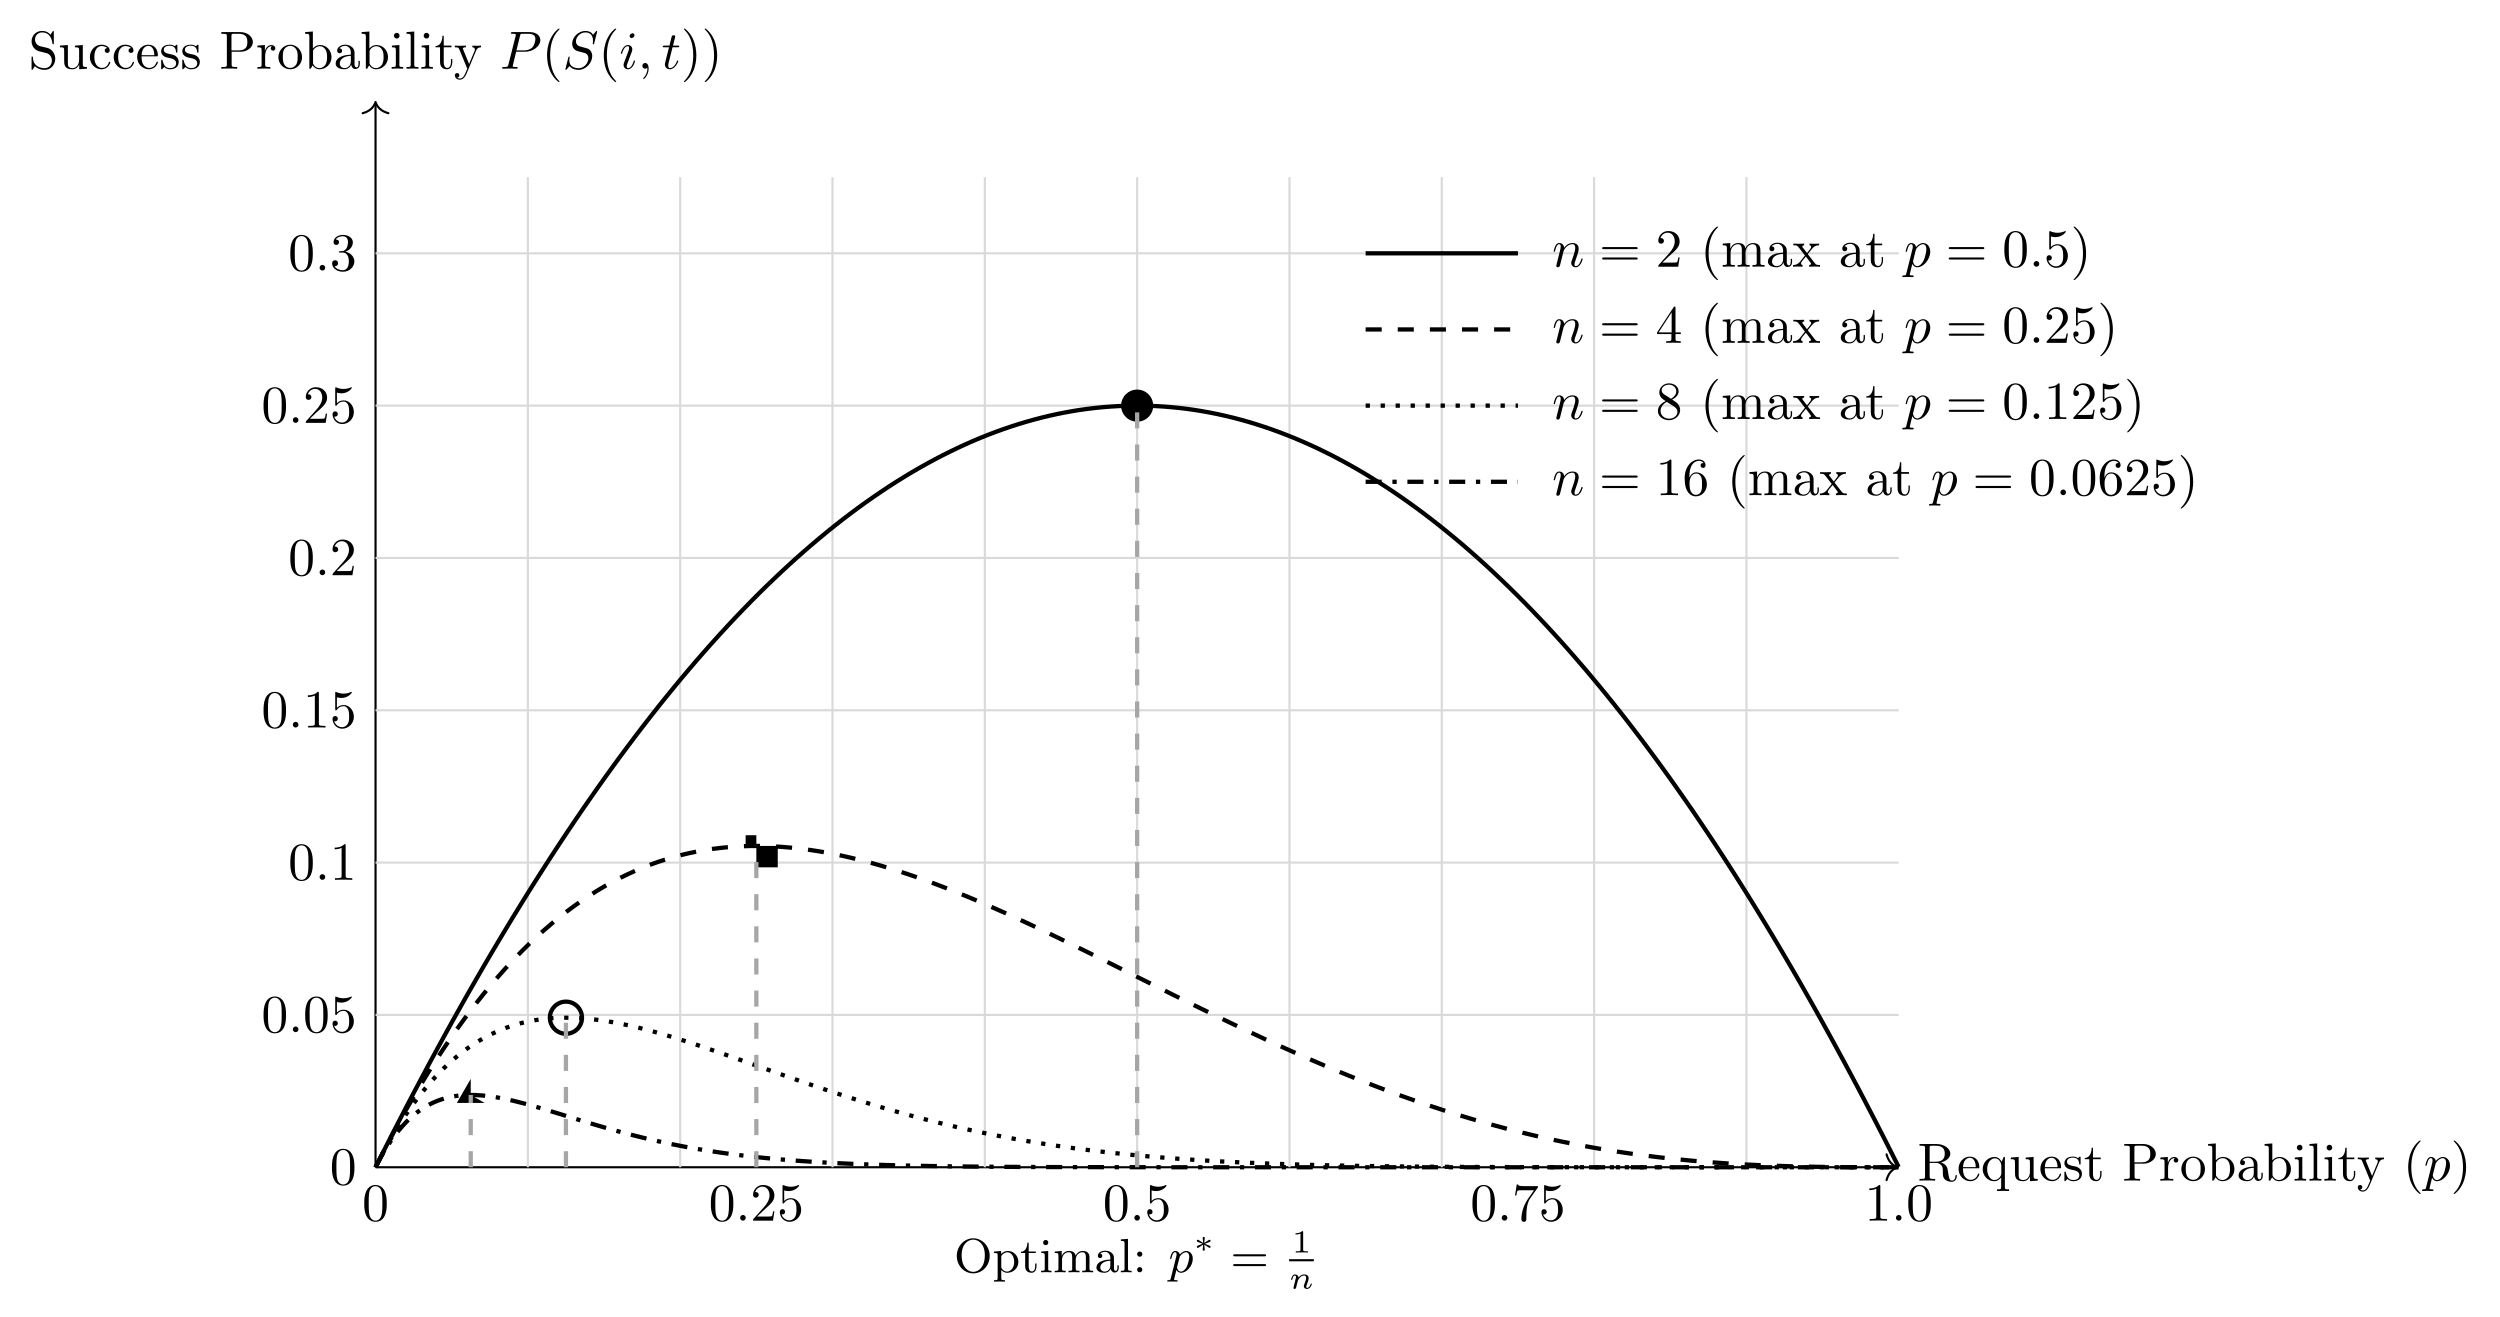 <?xml version="1.0" encoding="UTF-8"?>
<svg xmlns="http://www.w3.org/2000/svg" xmlns:xlink="http://www.w3.org/1999/xlink" width="465.244pt" height="245.126pt" viewBox="0 0 465.244 245.126">
<defs>
<g>
<g id="glyph-0-0">
<path d="M 2.234 -3.516 L 2.234 -6.094 C 2.234 -6.328 2.234 -6.453 2.453 -6.484 C 2.547 -6.5 2.844 -6.5 3.047 -6.5 C 3.938 -6.5 5.047 -6.453 5.047 -5.016 C 5.047 -4.328 4.812 -3.516 3.344 -3.516 Z M 4.344 -3.391 C 5.297 -3.625 6.078 -4.234 6.078 -5.016 C 6.078 -5.969 4.938 -6.812 3.484 -6.812 L 0.344 -6.812 L 0.344 -6.5 L 0.594 -6.5 C 1.359 -6.5 1.375 -6.391 1.375 -6.031 L 1.375 -0.781 C 1.375 -0.422 1.359 -0.312 0.594 -0.312 L 0.344 -0.312 L 0.344 0 C 0.703 -0.031 1.422 -0.031 1.797 -0.031 C 2.188 -0.031 2.906 -0.031 3.266 0 L 3.266 -0.312 L 3.016 -0.312 C 2.25 -0.312 2.234 -0.422 2.234 -0.781 L 2.234 -3.297 L 3.375 -3.297 C 3.531 -3.297 3.953 -3.297 4.312 -2.953 C 4.688 -2.609 4.688 -2.297 4.688 -1.625 C 4.688 -0.984 4.688 -0.578 5.094 -0.203 C 5.5 0.156 6.047 0.219 6.344 0.219 C 7.125 0.219 7.297 -0.594 7.297 -0.875 C 7.297 -0.938 7.297 -1.047 7.172 -1.047 C 7.062 -1.047 7.062 -0.953 7.047 -0.891 C 6.984 -0.172 6.641 0 6.391 0 C 5.906 0 5.828 -0.516 5.688 -1.438 L 5.547 -2.234 C 5.375 -2.875 4.891 -3.203 4.344 -3.391 Z M 4.344 -3.391 "/>
</g>
<g id="glyph-0-1">
<path d="M 1.109 -2.516 C 1.172 -4 2.016 -4.25 2.359 -4.25 C 3.375 -4.25 3.484 -2.906 3.484 -2.516 Z M 1.109 -2.297 L 3.891 -2.297 C 4.109 -2.297 4.141 -2.297 4.141 -2.516 C 4.141 -3.5 3.594 -4.469 2.359 -4.469 C 1.203 -4.469 0.281 -3.438 0.281 -2.188 C 0.281 -0.859 1.328 0.109 2.469 0.109 C 3.688 0.109 4.141 -1 4.141 -1.188 C 4.141 -1.281 4.062 -1.312 4 -1.312 C 3.922 -1.312 3.891 -1.25 3.875 -1.172 C 3.531 -0.141 2.625 -0.141 2.531 -0.141 C 2.031 -0.141 1.641 -0.438 1.406 -0.812 C 1.109 -1.281 1.109 -1.938 1.109 -2.297 Z M 1.109 -2.297 "/>
</g>
<g id="glyph-0-2">
<path d="M 3.781 -0.609 L 3.781 1.172 C 3.781 1.625 3.672 1.625 3.016 1.625 L 3.016 1.938 C 3.344 1.922 3.875 1.906 4.125 1.906 C 4.391 1.906 4.906 1.922 5.25 1.938 L 5.25 1.625 C 4.578 1.625 4.469 1.625 4.469 1.172 L 4.469 -4.406 L 4.25 -4.406 L 3.875 -3.5 C 3.75 -3.781 3.344 -4.406 2.547 -4.406 C 1.391 -4.406 0.344 -3.438 0.344 -2.141 C 0.344 -0.891 1.312 0.109 2.469 0.109 C 3.156 0.109 3.562 -0.312 3.781 -0.609 Z M 3.812 -2.766 L 3.812 -1.359 C 3.812 -1.031 3.641 -0.75 3.422 -0.516 C 3.297 -0.375 2.969 -0.109 2.5 -0.109 C 1.781 -0.109 1.172 -1 1.172 -2.141 C 1.172 -3.328 1.859 -4.156 2.609 -4.156 C 3.406 -4.156 3.812 -3.297 3.812 -2.766 Z M 3.812 -2.766 "/>
</g>
<g id="glyph-0-3">
<path d="M 3.891 -0.781 L 3.891 0.109 L 5.328 0 L 5.328 -0.312 C 4.641 -0.312 4.562 -0.375 4.562 -0.875 L 4.562 -4.406 L 3.094 -4.297 L 3.094 -3.984 C 3.781 -3.984 3.875 -3.922 3.875 -3.422 L 3.875 -1.656 C 3.875 -0.781 3.391 -0.109 2.656 -0.109 C 1.828 -0.109 1.781 -0.578 1.781 -1.094 L 1.781 -4.406 L 0.312 -4.297 L 0.312 -3.984 C 1.094 -3.984 1.094 -3.953 1.094 -3.078 L 1.094 -1.578 C 1.094 -0.797 1.094 0.109 2.609 0.109 C 3.172 0.109 3.609 -0.172 3.891 -0.781 Z M 3.891 -0.781 "/>
</g>
<g id="glyph-0-4">
<path d="M 2.078 -1.938 C 2.297 -1.891 3.109 -1.734 3.109 -1.016 C 3.109 -0.516 2.766 -0.109 1.984 -0.109 C 1.141 -0.109 0.781 -0.672 0.594 -1.531 C 0.562 -1.656 0.562 -1.688 0.453 -1.688 C 0.328 -1.688 0.328 -1.625 0.328 -1.453 L 0.328 -0.125 C 0.328 0.047 0.328 0.109 0.438 0.109 C 0.484 0.109 0.5 0.094 0.688 -0.094 C 0.703 -0.109 0.703 -0.125 0.891 -0.312 C 1.328 0.094 1.781 0.109 1.984 0.109 C 3.125 0.109 3.594 -0.562 3.594 -1.281 C 3.594 -1.797 3.297 -2.109 3.172 -2.219 C 2.844 -2.547 2.453 -2.625 2.031 -2.703 C 1.469 -2.812 0.812 -2.938 0.812 -3.516 C 0.812 -3.875 1.062 -4.281 1.922 -4.281 C 3.016 -4.281 3.078 -3.375 3.094 -3.078 C 3.094 -2.984 3.188 -2.984 3.203 -2.984 C 3.344 -2.984 3.344 -3.031 3.344 -3.219 L 3.344 -4.234 C 3.344 -4.391 3.344 -4.469 3.234 -4.469 C 3.188 -4.469 3.156 -4.469 3.031 -4.344 C 3 -4.312 2.906 -4.219 2.859 -4.188 C 2.484 -4.469 2.078 -4.469 1.922 -4.469 C 0.703 -4.469 0.328 -3.797 0.328 -3.234 C 0.328 -2.891 0.484 -2.609 0.75 -2.391 C 1.078 -2.141 1.359 -2.078 2.078 -1.938 Z M 2.078 -1.938 "/>
</g>
<g id="glyph-0-5">
<path d="M 1.719 -3.984 L 3.156 -3.984 L 3.156 -4.297 L 1.719 -4.297 L 1.719 -6.125 L 1.469 -6.125 C 1.469 -5.312 1.172 -4.25 0.188 -4.203 L 0.188 -3.984 L 1.031 -3.984 L 1.031 -1.234 C 1.031 -0.016 1.969 0.109 2.328 0.109 C 3.031 0.109 3.312 -0.594 3.312 -1.234 L 3.312 -1.797 L 3.062 -1.797 L 3.062 -1.25 C 3.062 -0.516 2.766 -0.141 2.391 -0.141 C 1.719 -0.141 1.719 -1.047 1.719 -1.219 Z M 1.719 -3.984 "/>
</g>
<g id="glyph-0-6">
<path d="M 2.266 -3.156 L 3.953 -3.156 C 5.141 -3.156 6.219 -3.953 6.219 -4.953 C 6.219 -5.938 5.234 -6.812 3.875 -6.812 L 0.344 -6.812 L 0.344 -6.5 L 0.594 -6.5 C 1.359 -6.5 1.375 -6.391 1.375 -6.031 L 1.375 -0.781 C 1.375 -0.422 1.359 -0.312 0.594 -0.312 L 0.344 -0.312 L 0.344 0 C 0.703 -0.031 1.438 -0.031 1.812 -0.031 C 2.188 -0.031 2.938 -0.031 3.297 0 L 3.297 -0.312 L 3.047 -0.312 C 2.281 -0.312 2.266 -0.422 2.266 -0.781 Z M 2.234 -3.406 L 2.234 -6.094 C 2.234 -6.438 2.25 -6.5 2.719 -6.5 L 3.609 -6.5 C 5.188 -6.5 5.188 -5.438 5.188 -4.953 C 5.188 -4.484 5.188 -3.406 3.609 -3.406 Z M 2.234 -3.406 "/>
</g>
<g id="glyph-0-7">
<path d="M 1.672 -3.312 L 1.672 -4.406 L 0.281 -4.297 L 0.281 -3.984 C 0.984 -3.984 1.062 -3.922 1.062 -3.422 L 1.062 -0.75 C 1.062 -0.312 0.953 -0.312 0.281 -0.312 L 0.281 0 C 0.672 -0.016 1.141 -0.031 1.422 -0.031 C 1.812 -0.031 2.281 -0.031 2.688 0 L 2.688 -0.312 L 2.469 -0.312 C 1.734 -0.312 1.719 -0.422 1.719 -0.781 L 1.719 -2.312 C 1.719 -3.297 2.141 -4.188 2.891 -4.188 C 2.953 -4.188 2.984 -4.188 3 -4.172 C 2.969 -4.172 2.766 -4.047 2.766 -3.781 C 2.766 -3.516 2.984 -3.359 3.203 -3.359 C 3.375 -3.359 3.625 -3.484 3.625 -3.797 C 3.625 -4.109 3.312 -4.406 2.891 -4.406 C 2.156 -4.406 1.797 -3.734 1.672 -3.312 Z M 1.672 -3.312 "/>
</g>
<g id="glyph-0-8">
<path d="M 4.688 -2.141 C 4.688 -3.406 3.703 -4.469 2.5 -4.469 C 1.25 -4.469 0.281 -3.375 0.281 -2.141 C 0.281 -0.844 1.312 0.109 2.484 0.109 C 3.688 0.109 4.688 -0.875 4.688 -2.141 Z M 2.5 -0.141 C 2.062 -0.141 1.625 -0.344 1.359 -0.812 C 1.109 -1.25 1.109 -1.859 1.109 -2.219 C 1.109 -2.609 1.109 -3.141 1.344 -3.578 C 1.609 -4.031 2.078 -4.25 2.484 -4.25 C 2.922 -4.25 3.344 -4.031 3.609 -3.594 C 3.875 -3.172 3.875 -2.594 3.875 -2.219 C 3.875 -1.859 3.875 -1.312 3.656 -0.875 C 3.422 -0.422 2.984 -0.141 2.5 -0.141 Z M 2.5 -0.141 "/>
</g>
<g id="glyph-0-9">
<path d="M 1.719 -3.766 L 1.719 -6.922 L 0.281 -6.812 L 0.281 -6.5 C 0.984 -6.5 1.062 -6.438 1.062 -5.938 L 1.062 0 L 1.312 0 C 1.312 -0.016 1.391 -0.156 1.672 -0.625 C 1.812 -0.391 2.234 0.109 2.969 0.109 C 4.156 0.109 5.188 -0.875 5.188 -2.156 C 5.188 -3.422 4.219 -4.406 3.078 -4.406 C 2.297 -4.406 1.875 -3.938 1.719 -3.766 Z M 1.75 -1.141 L 1.75 -3.188 C 1.75 -3.375 1.75 -3.391 1.859 -3.547 C 2.25 -4.109 2.797 -4.188 3.031 -4.188 C 3.484 -4.188 3.844 -3.922 4.078 -3.547 C 4.344 -3.141 4.359 -2.578 4.359 -2.156 C 4.359 -1.797 4.344 -1.203 4.062 -0.75 C 3.844 -0.438 3.469 -0.109 2.938 -0.109 C 2.484 -0.109 2.125 -0.344 1.891 -0.719 C 1.75 -0.922 1.75 -0.953 1.75 -1.141 Z M 1.75 -1.141 "/>
</g>
<g id="glyph-0-10">
<path d="M 3.312 -0.75 C 3.359 -0.359 3.625 0.062 4.094 0.062 C 4.312 0.062 4.922 -0.078 4.922 -0.891 L 4.922 -1.453 L 4.672 -1.453 L 4.672 -0.891 C 4.672 -0.312 4.422 -0.25 4.312 -0.25 C 3.984 -0.25 3.938 -0.703 3.938 -0.75 L 3.938 -2.734 C 3.938 -3.156 3.938 -3.547 3.578 -3.922 C 3.188 -4.312 2.688 -4.469 2.219 -4.469 C 1.391 -4.469 0.703 -4 0.703 -3.344 C 0.703 -3.047 0.906 -2.875 1.172 -2.875 C 1.453 -2.875 1.625 -3.078 1.625 -3.328 C 1.625 -3.453 1.578 -3.781 1.109 -3.781 C 1.391 -4.141 1.875 -4.25 2.188 -4.25 C 2.688 -4.25 3.25 -3.859 3.25 -2.969 L 3.25 -2.609 C 2.734 -2.578 2.047 -2.547 1.422 -2.25 C 0.672 -1.906 0.422 -1.391 0.422 -0.953 C 0.422 -0.141 1.391 0.109 2.016 0.109 C 2.672 0.109 3.125 -0.297 3.312 -0.75 Z M 3.25 -2.391 L 3.25 -1.391 C 3.25 -0.453 2.531 -0.109 2.078 -0.109 C 1.594 -0.109 1.188 -0.453 1.188 -0.953 C 1.188 -1.5 1.609 -2.328 3.25 -2.391 Z M 3.25 -2.391 "/>
</g>
<g id="glyph-0-11">
<path d="M 1.766 -4.406 L 0.375 -4.297 L 0.375 -3.984 C 1.016 -3.984 1.109 -3.922 1.109 -3.438 L 1.109 -0.75 C 1.109 -0.312 1 -0.312 0.328 -0.312 L 0.328 0 C 0.641 -0.016 1.188 -0.031 1.422 -0.031 C 1.781 -0.031 2.125 -0.016 2.469 0 L 2.469 -0.312 C 1.797 -0.312 1.766 -0.359 1.766 -0.75 Z M 1.797 -6.141 C 1.797 -6.453 1.562 -6.672 1.281 -6.672 C 0.969 -6.672 0.75 -6.406 0.75 -6.141 C 0.75 -5.875 0.969 -5.609 1.281 -5.609 C 1.562 -5.609 1.797 -5.828 1.797 -6.141 Z M 1.797 -6.141 "/>
</g>
<g id="glyph-0-12">
<path d="M 1.766 -6.922 L 0.328 -6.812 L 0.328 -6.5 C 1.031 -6.5 1.109 -6.438 1.109 -5.938 L 1.109 -0.75 C 1.109 -0.312 1 -0.312 0.328 -0.312 L 0.328 0 C 0.656 -0.016 1.188 -0.031 1.438 -0.031 C 1.688 -0.031 2.172 -0.016 2.547 0 L 2.547 -0.312 C 1.875 -0.312 1.766 -0.312 1.766 -0.75 Z M 1.766 -6.922 "/>
</g>
<g id="glyph-0-13">
<path d="M 4.141 -3.344 C 4.391 -3.984 4.906 -3.984 5.062 -3.984 L 5.062 -4.297 C 4.828 -4.281 4.547 -4.266 4.312 -4.266 C 4.141 -4.266 3.672 -4.281 3.453 -4.297 L 3.453 -3.984 C 3.766 -3.984 3.922 -3.812 3.922 -3.562 C 3.922 -3.453 3.906 -3.438 3.859 -3.312 L 2.844 -0.875 L 1.75 -3.547 C 1.703 -3.656 1.688 -3.688 1.688 -3.734 C 1.688 -3.984 2.047 -3.984 2.25 -3.984 L 2.25 -4.297 C 1.984 -4.281 1.328 -4.266 1.156 -4.266 C 0.891 -4.266 0.484 -4.281 0.188 -4.297 L 0.188 -3.984 C 0.672 -3.984 0.859 -3.984 1 -3.641 L 2.5 0 C 2.438 0.125 2.297 0.453 2.25 0.594 C 2.031 1.141 1.75 1.828 1.109 1.828 C 1.062 1.828 0.828 1.828 0.641 1.641 C 0.953 1.609 1.031 1.391 1.031 1.219 C 1.031 0.969 0.844 0.812 0.609 0.812 C 0.406 0.812 0.188 0.938 0.188 1.234 C 0.188 1.688 0.609 2.047 1.109 2.047 C 1.734 2.047 2.141 1.469 2.375 0.906 Z M 4.141 -3.344 "/>
</g>
<g id="glyph-0-14">
<path d="M 3.297 2.391 C 3.297 2.359 3.297 2.344 3.125 2.172 C 1.891 0.922 1.562 -0.969 1.562 -2.5 C 1.562 -4.234 1.938 -5.969 3.172 -7.203 C 3.297 -7.328 3.297 -7.344 3.297 -7.375 C 3.297 -7.453 3.266 -7.484 3.203 -7.484 C 3.094 -7.484 2.203 -6.797 1.609 -5.531 C 1.109 -4.438 0.984 -3.328 0.984 -2.5 C 0.984 -1.719 1.094 -0.516 1.641 0.625 C 2.25 1.844 3.094 2.5 3.203 2.5 C 3.266 2.5 3.297 2.469 3.297 2.391 Z M 3.297 2.391 "/>
</g>
<g id="glyph-0-15">
<path d="M 2.875 -2.5 C 2.875 -3.266 2.766 -4.469 2.219 -5.609 C 1.625 -6.828 0.766 -7.484 0.672 -7.484 C 0.609 -7.484 0.562 -7.438 0.562 -7.375 C 0.562 -7.344 0.562 -7.328 0.75 -7.141 C 1.734 -6.156 2.297 -4.578 2.297 -2.5 C 2.297 -0.781 1.938 0.969 0.703 2.219 C 0.562 2.344 0.562 2.359 0.562 2.391 C 0.562 2.453 0.609 2.5 0.672 2.5 C 0.766 2.5 1.672 1.812 2.25 0.547 C 2.766 -0.547 2.875 -1.656 2.875 -2.5 Z M 2.875 -2.5 "/>
</g>
<g id="glyph-0-16">
<path d="M 3.484 -3.875 L 2.203 -4.172 C 1.578 -4.328 1.203 -4.859 1.203 -5.438 C 1.203 -6.141 1.734 -6.75 2.516 -6.75 C 4.172 -6.75 4.391 -5.109 4.453 -4.672 C 4.469 -4.609 4.469 -4.547 4.578 -4.547 C 4.703 -4.547 4.703 -4.594 4.703 -4.781 L 4.703 -6.781 C 4.703 -6.953 4.703 -7.031 4.594 -7.031 C 4.531 -7.031 4.516 -7.016 4.453 -6.891 L 4.094 -6.328 C 3.797 -6.625 3.391 -7.031 2.5 -7.031 C 1.391 -7.031 0.562 -6.156 0.562 -5.094 C 0.562 -4.266 1.094 -3.531 1.859 -3.266 C 1.969 -3.234 2.484 -3.109 3.188 -2.938 C 3.453 -2.875 3.75 -2.797 4.031 -2.438 C 4.234 -2.172 4.344 -1.844 4.344 -1.516 C 4.344 -0.812 3.844 -0.094 3 -0.094 C 2.719 -0.094 1.953 -0.141 1.422 -0.625 C 0.844 -1.172 0.812 -1.797 0.812 -2.156 C 0.797 -2.266 0.719 -2.266 0.688 -2.266 C 0.562 -2.266 0.562 -2.188 0.562 -2.016 L 0.562 -0.016 C 0.562 0.156 0.562 0.219 0.672 0.219 C 0.734 0.219 0.75 0.203 0.812 0.094 C 0.812 0.078 0.844 0.047 1.172 -0.484 C 1.484 -0.141 2.125 0.219 3.016 0.219 C 4.172 0.219 4.969 -0.75 4.969 -1.859 C 4.969 -2.844 4.312 -3.672 3.484 -3.875 Z M 3.484 -3.875 "/>
</g>
<g id="glyph-0-17">
<path d="M 1.172 -2.172 C 1.172 -3.797 1.984 -4.219 2.516 -4.219 C 2.609 -4.219 3.234 -4.203 3.578 -3.844 C 3.172 -3.812 3.109 -3.516 3.109 -3.391 C 3.109 -3.125 3.297 -2.938 3.562 -2.938 C 3.828 -2.938 4.031 -3.094 4.031 -3.406 C 4.031 -4.078 3.266 -4.469 2.5 -4.469 C 1.25 -4.469 0.344 -3.391 0.344 -2.156 C 0.344 -0.875 1.328 0.109 2.484 0.109 C 3.812 0.109 4.141 -1.094 4.141 -1.188 C 4.141 -1.281 4.031 -1.281 4 -1.281 C 3.922 -1.281 3.891 -1.25 3.875 -1.188 C 3.594 -0.266 2.938 -0.141 2.578 -0.141 C 2.047 -0.141 1.172 -0.562 1.172 -2.172 Z M 1.172 -2.172 "/>
</g>
<g id="glyph-0-18">
<path d="M 4.578 -3.188 C 4.578 -3.984 4.531 -4.781 4.188 -5.516 C 3.734 -6.484 2.906 -6.641 2.5 -6.641 C 1.891 -6.641 1.172 -6.375 0.75 -5.453 C 0.438 -4.766 0.391 -3.984 0.391 -3.188 C 0.391 -2.438 0.422 -1.547 0.844 -0.781 C 1.266 0.016 2 0.219 2.484 0.219 C 3.016 0.219 3.781 0.016 4.219 -0.938 C 4.531 -1.625 4.578 -2.406 4.578 -3.188 Z M 2.484 0 C 2.094 0 1.5 -0.25 1.328 -1.203 C 1.219 -1.797 1.219 -2.719 1.219 -3.312 C 1.219 -3.953 1.219 -4.609 1.297 -5.141 C 1.484 -6.328 2.234 -6.422 2.484 -6.422 C 2.812 -6.422 3.469 -6.234 3.656 -5.25 C 3.766 -4.688 3.766 -3.938 3.766 -3.312 C 3.766 -2.562 3.766 -1.891 3.656 -1.25 C 3.5 -0.297 2.938 0 2.484 0 Z M 2.484 0 "/>
</g>
<g id="glyph-0-19">
<path d="M 1.906 -0.531 C 1.906 -0.812 1.672 -1.062 1.391 -1.062 C 1.094 -1.062 0.859 -0.812 0.859 -0.531 C 0.859 -0.234 1.094 0 1.391 0 C 1.672 0 1.906 -0.234 1.906 -0.531 Z M 1.906 -0.531 "/>
</g>
<g id="glyph-0-20">
<path d="M 1.266 -0.766 L 2.328 -1.797 C 3.875 -3.172 4.469 -3.703 4.469 -4.703 C 4.469 -5.844 3.578 -6.641 2.359 -6.641 C 1.234 -6.641 0.5 -5.719 0.5 -4.828 C 0.5 -4.281 1 -4.281 1.031 -4.281 C 1.203 -4.281 1.547 -4.391 1.547 -4.812 C 1.547 -5.062 1.359 -5.328 1.016 -5.328 C 0.938 -5.328 0.922 -5.328 0.891 -5.312 C 1.109 -5.969 1.656 -6.328 2.234 -6.328 C 3.141 -6.328 3.562 -5.516 3.562 -4.703 C 3.562 -3.906 3.078 -3.125 2.516 -2.5 L 0.609 -0.375 C 0.5 -0.266 0.5 -0.234 0.5 0 L 4.203 0 L 4.469 -1.734 L 4.234 -1.734 C 4.172 -1.438 4.109 -1 4 -0.844 C 3.938 -0.766 3.281 -0.766 3.062 -0.766 Z M 1.266 -0.766 "/>
</g>
<g id="glyph-0-21">
<path d="M 4.469 -2 C 4.469 -3.188 3.656 -4.188 2.578 -4.188 C 2.109 -4.188 1.672 -4.031 1.312 -3.672 L 1.312 -5.625 C 1.516 -5.562 1.844 -5.5 2.156 -5.5 C 3.391 -5.5 4.094 -6.406 4.094 -6.531 C 4.094 -6.594 4.062 -6.641 3.984 -6.641 C 3.984 -6.641 3.953 -6.641 3.906 -6.609 C 3.703 -6.516 3.219 -6.312 2.547 -6.312 C 2.156 -6.312 1.688 -6.391 1.219 -6.594 C 1.141 -6.625 1.125 -6.625 1.109 -6.625 C 1 -6.625 1 -6.547 1 -6.391 L 1 -3.438 C 1 -3.266 1 -3.188 1.141 -3.188 C 1.219 -3.188 1.234 -3.203 1.281 -3.266 C 1.391 -3.422 1.75 -3.969 2.562 -3.969 C 3.078 -3.969 3.328 -3.516 3.406 -3.328 C 3.562 -2.953 3.594 -2.578 3.594 -2.078 C 3.594 -1.719 3.594 -1.125 3.344 -0.703 C 3.109 -0.312 2.734 -0.062 2.281 -0.062 C 1.562 -0.062 0.984 -0.594 0.812 -1.172 C 0.844 -1.172 0.875 -1.156 0.984 -1.156 C 1.312 -1.156 1.484 -1.406 1.484 -1.641 C 1.484 -1.891 1.312 -2.141 0.984 -2.141 C 0.844 -2.141 0.5 -2.062 0.5 -1.609 C 0.5 -0.75 1.188 0.219 2.297 0.219 C 3.453 0.219 4.469 -0.734 4.469 -2 Z M 4.469 -2 "/>
</g>
<g id="glyph-0-22">
<path d="M 4.75 -6.078 C 4.828 -6.188 4.828 -6.203 4.828 -6.422 L 2.406 -6.422 C 1.203 -6.422 1.172 -6.547 1.141 -6.734 L 0.891 -6.734 L 0.562 -4.688 L 0.812 -4.688 C 0.844 -4.844 0.922 -5.469 1.062 -5.594 C 1.125 -5.656 1.906 -5.656 2.031 -5.656 L 4.094 -5.656 C 3.984 -5.5 3.203 -4.406 2.984 -4.078 C 2.078 -2.734 1.75 -1.344 1.75 -0.328 C 1.75 -0.234 1.75 0.219 2.219 0.219 C 2.672 0.219 2.672 -0.234 2.672 -0.328 L 2.672 -0.844 C 2.672 -1.391 2.703 -1.938 2.781 -2.469 C 2.828 -2.703 2.953 -3.562 3.406 -4.172 Z M 4.75 -6.078 "/>
</g>
<g id="glyph-0-23">
<path d="M 2.938 -6.375 C 2.938 -6.625 2.938 -6.641 2.703 -6.641 C 2.078 -6 1.203 -6 0.891 -6 L 0.891 -5.688 C 1.094 -5.688 1.672 -5.688 2.188 -5.953 L 2.188 -0.781 C 2.188 -0.422 2.156 -0.312 1.266 -0.312 L 0.953 -0.312 L 0.953 0 C 1.297 -0.031 2.156 -0.031 2.562 -0.031 C 2.953 -0.031 3.828 -0.031 4.172 0 L 4.172 -0.312 L 3.859 -0.312 C 2.953 -0.312 2.938 -0.422 2.938 -0.781 Z M 2.938 -6.375 "/>
</g>
<g id="glyph-0-24">
<path d="M 2.891 -3.516 C 3.703 -3.781 4.281 -4.469 4.281 -5.266 C 4.281 -6.078 3.406 -6.641 2.453 -6.641 C 1.453 -6.641 0.688 -6.047 0.688 -5.281 C 0.688 -4.953 0.906 -4.766 1.203 -4.766 C 1.5 -4.766 1.703 -4.984 1.703 -5.281 C 1.703 -5.766 1.234 -5.766 1.094 -5.766 C 1.391 -6.266 2.047 -6.391 2.406 -6.391 C 2.828 -6.391 3.375 -6.172 3.375 -5.281 C 3.375 -5.156 3.344 -4.578 3.094 -4.141 C 2.797 -3.656 2.453 -3.625 2.203 -3.625 C 2.125 -3.609 1.891 -3.594 1.812 -3.594 C 1.734 -3.578 1.672 -3.562 1.672 -3.469 C 1.672 -3.359 1.734 -3.359 1.906 -3.359 L 2.344 -3.359 C 3.156 -3.359 3.531 -2.688 3.531 -1.703 C 3.531 -0.344 2.844 -0.062 2.406 -0.062 C 1.969 -0.062 1.219 -0.234 0.875 -0.812 C 1.219 -0.766 1.531 -0.984 1.531 -1.359 C 1.531 -1.719 1.266 -1.922 0.984 -1.922 C 0.734 -1.922 0.422 -1.781 0.422 -1.344 C 0.422 -0.438 1.344 0.219 2.438 0.219 C 3.656 0.219 4.562 -0.688 4.562 -1.703 C 4.562 -2.516 3.922 -3.297 2.891 -3.516 Z M 2.891 -3.516 "/>
</g>
<g id="glyph-0-25">
<path d="M 6.844 -3.266 C 7 -3.266 7.188 -3.266 7.188 -3.453 C 7.188 -3.656 7 -3.656 6.859 -3.656 L 0.891 -3.656 C 0.75 -3.656 0.562 -3.656 0.562 -3.453 C 0.562 -3.266 0.75 -3.266 0.891 -3.266 Z M 6.859 -1.328 C 7 -1.328 7.188 -1.328 7.188 -1.531 C 7.188 -1.719 7 -1.719 6.844 -1.719 L 0.891 -1.719 C 0.75 -1.719 0.562 -1.719 0.562 -1.531 C 0.562 -1.328 0.75 -1.328 0.891 -1.328 Z M 6.859 -1.328 "/>
</g>
<g id="glyph-0-26">
<path d="M 1.094 -3.422 L 1.094 -0.75 C 1.094 -0.312 0.984 -0.312 0.312 -0.312 L 0.312 0 C 0.672 -0.016 1.172 -0.031 1.453 -0.031 C 1.703 -0.031 2.219 -0.016 2.562 0 L 2.562 -0.312 C 1.891 -0.312 1.781 -0.312 1.781 -0.75 L 1.781 -2.594 C 1.781 -3.625 2.5 -4.188 3.125 -4.188 C 3.766 -4.188 3.875 -3.656 3.875 -3.078 L 3.875 -0.75 C 3.875 -0.312 3.766 -0.312 3.094 -0.312 L 3.094 0 C 3.438 -0.016 3.953 -0.031 4.219 -0.031 C 4.469 -0.031 5 -0.016 5.328 0 L 5.328 -0.312 C 4.672 -0.312 4.562 -0.312 4.562 -0.75 L 4.562 -2.594 C 4.562 -3.625 5.266 -4.188 5.906 -4.188 C 6.531 -4.188 6.641 -3.656 6.641 -3.078 L 6.641 -0.75 C 6.641 -0.312 6.531 -0.312 5.859 -0.312 L 5.859 0 C 6.203 -0.016 6.719 -0.031 6.984 -0.031 C 7.25 -0.031 7.766 -0.016 8.109 0 L 8.109 -0.312 C 7.594 -0.312 7.344 -0.312 7.328 -0.609 L 7.328 -2.516 C 7.328 -3.375 7.328 -3.672 7.016 -4.031 C 6.875 -4.203 6.547 -4.406 5.969 -4.406 C 5.141 -4.406 4.688 -3.812 4.531 -3.422 C 4.391 -4.297 3.656 -4.406 3.203 -4.406 C 2.469 -4.406 2 -3.984 1.719 -3.359 L 1.719 -4.406 L 0.312 -4.297 L 0.312 -3.984 C 1.016 -3.984 1.094 -3.922 1.094 -3.422 Z M 1.094 -3.422 "/>
</g>
<g id="glyph-0-27">
<path d="M 2.859 -2.344 C 3.156 -2.719 3.531 -3.203 3.781 -3.469 C 4.094 -3.828 4.5 -3.984 4.969 -3.984 L 4.969 -4.297 C 4.703 -4.281 4.406 -4.266 4.141 -4.266 C 3.844 -4.266 3.312 -4.281 3.188 -4.297 L 3.188 -3.984 C 3.406 -3.969 3.484 -3.844 3.484 -3.672 C 3.484 -3.516 3.375 -3.391 3.328 -3.328 L 2.719 -2.547 L 1.938 -3.562 C 1.844 -3.656 1.844 -3.672 1.844 -3.734 C 1.844 -3.891 2 -3.984 2.188 -3.984 L 2.188 -4.297 C 1.938 -4.281 1.281 -4.266 1.109 -4.266 C 0.906 -4.266 0.438 -4.281 0.172 -4.297 L 0.172 -3.984 C 0.875 -3.984 0.875 -3.984 1.344 -3.375 L 2.328 -2.094 L 1.391 -0.906 C 0.922 -0.328 0.328 -0.312 0.125 -0.312 L 0.125 0 C 0.375 -0.016 0.688 -0.031 0.953 -0.031 C 1.234 -0.031 1.656 -0.016 1.891 0 L 1.891 -0.312 C 1.672 -0.344 1.609 -0.469 1.609 -0.625 C 1.609 -0.844 1.891 -1.172 2.5 -1.891 L 3.266 -0.891 C 3.344 -0.781 3.469 -0.625 3.469 -0.562 C 3.469 -0.469 3.375 -0.312 3.109 -0.312 L 3.109 0 C 3.406 -0.016 3.969 -0.031 4.188 -0.031 C 4.453 -0.031 4.844 -0.016 5.141 0 L 5.141 -0.312 C 4.609 -0.312 4.422 -0.328 4.203 -0.625 Z M 2.859 -2.344 "/>
</g>
<g id="glyph-0-28">
<path d="M 2.938 -1.641 L 2.938 -0.781 C 2.938 -0.422 2.906 -0.312 2.172 -0.312 L 1.969 -0.312 L 1.969 0 C 2.375 -0.031 2.891 -0.031 3.312 -0.031 C 3.734 -0.031 4.25 -0.031 4.672 0 L 4.672 -0.312 L 4.453 -0.312 C 3.719 -0.312 3.703 -0.422 3.703 -0.781 L 3.703 -1.641 L 4.688 -1.641 L 4.688 -1.953 L 3.703 -1.953 L 3.703 -6.484 C 3.703 -6.688 3.703 -6.75 3.531 -6.75 C 3.453 -6.75 3.422 -6.75 3.344 -6.625 L 0.281 -1.953 L 0.281 -1.641 Z M 2.984 -1.953 L 0.562 -1.953 L 2.984 -5.672 Z M 2.984 -1.953 "/>
</g>
<g id="glyph-0-29">
<path d="M 1.625 -4.562 C 1.172 -4.859 1.125 -5.188 1.125 -5.359 C 1.125 -5.969 1.781 -6.391 2.484 -6.391 C 3.203 -6.391 3.844 -5.875 3.844 -5.156 C 3.844 -4.578 3.453 -4.109 2.859 -3.766 Z M 3.078 -3.609 C 3.797 -3.984 4.281 -4.5 4.281 -5.156 C 4.281 -6.078 3.406 -6.641 2.5 -6.641 C 1.5 -6.641 0.688 -5.906 0.688 -4.969 C 0.688 -4.797 0.703 -4.344 1.125 -3.875 C 1.234 -3.766 1.609 -3.516 1.859 -3.344 C 1.281 -3.047 0.422 -2.5 0.422 -1.5 C 0.422 -0.453 1.438 0.219 2.484 0.219 C 3.609 0.219 4.562 -0.609 4.562 -1.672 C 4.562 -2.031 4.453 -2.484 4.062 -2.906 C 3.875 -3.109 3.719 -3.203 3.078 -3.609 Z M 2.078 -3.188 L 3.312 -2.406 C 3.594 -2.219 4.062 -1.922 4.062 -1.312 C 4.062 -0.578 3.312 -0.062 2.5 -0.062 C 1.641 -0.062 0.922 -0.672 0.922 -1.5 C 0.922 -2.078 1.234 -2.719 2.078 -3.188 Z M 2.078 -3.188 "/>
</g>
<g id="glyph-0-30">
<path d="M 1.312 -3.266 L 1.312 -3.516 C 1.312 -6.031 2.547 -6.391 3.062 -6.391 C 3.297 -6.391 3.719 -6.328 3.938 -5.984 C 3.781 -5.984 3.391 -5.984 3.391 -5.547 C 3.391 -5.234 3.625 -5.078 3.844 -5.078 C 4 -5.078 4.312 -5.172 4.312 -5.562 C 4.312 -6.156 3.875 -6.641 3.047 -6.641 C 1.766 -6.641 0.422 -5.359 0.422 -3.156 C 0.422 -0.484 1.578 0.219 2.5 0.219 C 3.609 0.219 4.562 -0.719 4.562 -2.031 C 4.562 -3.297 3.672 -4.25 2.562 -4.25 C 1.891 -4.25 1.516 -3.75 1.312 -3.266 Z M 2.5 -0.062 C 1.875 -0.062 1.578 -0.656 1.516 -0.812 C 1.328 -1.281 1.328 -2.078 1.328 -2.25 C 1.328 -3.031 1.656 -4.031 2.547 -4.031 C 2.719 -4.031 3.172 -4.031 3.484 -3.406 C 3.656 -3.047 3.656 -2.531 3.656 -2.047 C 3.656 -1.562 3.656 -1.062 3.484 -0.703 C 3.188 -0.109 2.734 -0.062 2.5 -0.062 Z M 2.5 -0.062 "/>
</g>
<g id="glyph-1-0">
<path d="M 0.453 1.219 C 0.375 1.562 0.344 1.625 -0.094 1.625 C -0.203 1.625 -0.312 1.625 -0.312 1.812 C -0.312 1.891 -0.266 1.938 -0.188 1.938 C 0.078 1.938 0.375 1.906 0.641 1.906 C 0.984 1.906 1.312 1.938 1.641 1.938 C 1.688 1.938 1.812 1.938 1.812 1.734 C 1.812 1.625 1.719 1.625 1.578 1.625 C 1.078 1.625 1.078 1.562 1.078 1.469 C 1.078 1.344 1.5 -0.281 1.562 -0.531 C 1.688 -0.234 1.969 0.109 2.484 0.109 C 3.641 0.109 4.891 -1.344 4.891 -2.812 C 4.891 -3.75 4.312 -4.406 3.562 -4.406 C 3.062 -4.406 2.578 -4.047 2.25 -3.656 C 2.156 -4.203 1.719 -4.406 1.359 -4.406 C 0.891 -4.406 0.703 -4.016 0.625 -3.844 C 0.438 -3.5 0.312 -2.906 0.312 -2.875 C 0.312 -2.766 0.406 -2.766 0.422 -2.766 C 0.531 -2.766 0.531 -2.781 0.594 -3 C 0.766 -3.703 0.969 -4.188 1.328 -4.188 C 1.5 -4.188 1.641 -4.109 1.641 -3.734 C 1.641 -3.5 1.609 -3.391 1.562 -3.219 Z M 2.203 -3.109 C 2.266 -3.375 2.547 -3.656 2.719 -3.812 C 3.078 -4.109 3.359 -4.188 3.531 -4.188 C 3.922 -4.188 4.172 -3.844 4.172 -3.25 C 4.172 -2.656 3.844 -1.516 3.656 -1.141 C 3.312 -0.438 2.844 -0.109 2.469 -0.109 C 1.812 -0.109 1.688 -0.938 1.688 -1 C 1.688 -1.016 1.688 -1.031 1.719 -1.156 Z M 2.203 -3.109 "/>
</g>
<g id="glyph-1-1">
<path d="M 3.016 -3.156 L 4.719 -3.156 C 6.125 -3.156 7.516 -4.188 7.516 -5.297 C 7.516 -6.078 6.859 -6.812 5.547 -6.812 L 2.328 -6.812 C 2.141 -6.812 2.031 -6.812 2.031 -6.625 C 2.031 -6.5 2.109 -6.5 2.312 -6.5 C 2.438 -6.5 2.625 -6.484 2.734 -6.484 C 2.906 -6.453 2.953 -6.438 2.953 -6.312 C 2.953 -6.281 2.953 -6.25 2.922 -6.125 L 1.578 -0.781 C 1.484 -0.391 1.469 -0.312 0.672 -0.312 C 0.516 -0.312 0.406 -0.312 0.406 -0.125 C 0.406 0 0.516 0 0.547 0 C 0.828 0 1.531 -0.031 1.812 -0.031 C 2.031 -0.031 2.25 -0.016 2.453 -0.016 C 2.672 -0.016 2.891 0 3.094 0 C 3.172 0 3.297 0 3.297 -0.203 C 3.297 -0.312 3.203 -0.312 3.016 -0.312 C 2.656 -0.312 2.375 -0.312 2.375 -0.484 C 2.375 -0.547 2.391 -0.594 2.406 -0.656 Z M 3.734 -6.125 C 3.828 -6.469 3.844 -6.5 4.281 -6.5 L 5.234 -6.5 C 6.062 -6.5 6.594 -6.234 6.594 -5.547 C 6.594 -5.156 6.391 -4.297 6 -3.938 C 5.5 -3.484 4.906 -3.406 4.469 -3.406 L 3.062 -3.406 Z M 3.734 -6.125 "/>
</g>
<g id="glyph-1-2">
<path d="M 6.438 -6.922 C 6.438 -6.953 6.406 -7.031 6.312 -7.031 C 6.266 -7.031 6.266 -7.016 6.141 -6.875 L 5.656 -6.312 C 5.406 -6.781 4.891 -7.031 4.234 -7.031 C 2.969 -7.031 1.781 -5.875 1.781 -4.672 C 1.781 -3.875 2.297 -3.406 2.812 -3.266 L 3.875 -2.984 C 4.25 -2.891 4.797 -2.734 4.797 -1.922 C 4.797 -1.031 3.984 -0.094 3 -0.094 C 2.359 -0.094 1.25 -0.312 1.25 -1.547 C 1.25 -1.781 1.312 -2.031 1.312 -2.078 C 1.328 -2.125 1.328 -2.141 1.328 -2.156 C 1.328 -2.25 1.266 -2.266 1.219 -2.266 C 1.172 -2.266 1.141 -2.25 1.109 -2.219 C 1.078 -2.188 0.516 0.094 0.516 0.125 C 0.516 0.172 0.562 0.219 0.625 0.219 C 0.672 0.219 0.688 0.203 0.812 0.062 L 1.297 -0.5 C 1.719 0.078 2.406 0.219 2.984 0.219 C 4.344 0.219 5.516 -1.109 5.516 -2.344 C 5.516 -3.031 5.172 -3.375 5.031 -3.516 C 4.797 -3.734 4.641 -3.781 3.766 -4 C 3.531 -4.062 3.188 -4.172 3.094 -4.188 C 2.828 -4.281 2.484 -4.562 2.484 -5.094 C 2.484 -5.906 3.281 -6.75 4.234 -6.75 C 5.047 -6.75 5.656 -6.312 5.656 -5.203 C 5.656 -4.891 5.625 -4.703 5.625 -4.641 C 5.625 -4.641 5.625 -4.547 5.734 -4.547 C 5.844 -4.547 5.859 -4.578 5.891 -4.75 Z M 6.438 -6.922 "/>
</g>
<g id="glyph-1-3">
<path d="M 2.828 -6.234 C 2.828 -6.438 2.688 -6.594 2.469 -6.594 C 2.188 -6.594 1.922 -6.328 1.922 -6.062 C 1.922 -5.875 2.062 -5.703 2.297 -5.703 C 2.531 -5.703 2.828 -5.938 2.828 -6.234 Z M 2.078 -2.484 C 2.188 -2.766 2.188 -2.797 2.297 -3.062 C 2.375 -3.266 2.422 -3.406 2.422 -3.594 C 2.422 -4.031 2.109 -4.406 1.609 -4.406 C 0.672 -4.406 0.297 -2.953 0.297 -2.875 C 0.297 -2.766 0.391 -2.766 0.406 -2.766 C 0.516 -2.766 0.516 -2.797 0.562 -2.953 C 0.844 -3.891 1.234 -4.188 1.578 -4.188 C 1.656 -4.188 1.828 -4.188 1.828 -3.875 C 1.828 -3.656 1.75 -3.453 1.719 -3.344 C 1.641 -3.094 1.188 -1.938 1.031 -1.5 C 0.922 -1.25 0.797 -0.922 0.797 -0.703 C 0.797 -0.234 1.141 0.109 1.609 0.109 C 2.547 0.109 2.922 -1.328 2.922 -1.422 C 2.922 -1.531 2.828 -1.531 2.797 -1.531 C 2.703 -1.531 2.703 -1.5 2.656 -1.344 C 2.469 -0.719 2.141 -0.109 1.641 -0.109 C 1.469 -0.109 1.391 -0.203 1.391 -0.438 C 1.391 -0.688 1.453 -0.828 1.688 -1.438 Z M 2.078 -2.484 "/>
</g>
<g id="glyph-1-4">
<path d="M 2.031 -0.016 C 2.031 -0.672 1.781 -1.062 1.391 -1.062 C 1.062 -1.062 0.859 -0.812 0.859 -0.531 C 0.859 -0.266 1.062 0 1.391 0 C 1.5 0 1.641 -0.047 1.734 -0.125 C 1.766 -0.156 1.781 -0.156 1.781 -0.156 C 1.797 -0.156 1.797 -0.156 1.797 -0.016 C 1.797 0.734 1.453 1.328 1.125 1.656 C 1.016 1.766 1.016 1.781 1.016 1.812 C 1.016 1.891 1.062 1.922 1.109 1.922 C 1.219 1.922 2.031 1.156 2.031 -0.016 Z M 2.031 -0.016 "/>
</g>
<g id="glyph-1-5">
<path d="M 2.047 -3.984 L 2.984 -3.984 C 3.188 -3.984 3.297 -3.984 3.297 -4.188 C 3.297 -4.297 3.188 -4.297 3.016 -4.297 L 2.141 -4.297 C 2.5 -5.719 2.547 -5.906 2.547 -5.969 C 2.547 -6.141 2.422 -6.234 2.25 -6.234 C 2.219 -6.234 1.938 -6.234 1.859 -5.875 L 1.469 -4.297 L 0.531 -4.297 C 0.328 -4.297 0.234 -4.297 0.234 -4.109 C 0.234 -3.984 0.312 -3.984 0.516 -3.984 L 1.391 -3.984 C 0.672 -1.156 0.625 -0.984 0.625 -0.812 C 0.625 -0.266 1 0.109 1.547 0.109 C 2.562 0.109 3.125 -1.344 3.125 -1.422 C 3.125 -1.531 3.047 -1.531 3.016 -1.531 C 2.922 -1.531 2.906 -1.5 2.859 -1.391 C 2.438 -0.344 1.906 -0.109 1.562 -0.109 C 1.359 -0.109 1.25 -0.234 1.25 -0.562 C 1.25 -0.812 1.281 -0.875 1.312 -1.047 Z M 2.047 -3.984 "/>
</g>
<g id="glyph-1-6">
<path d="M 0.875 -0.594 C 0.844 -0.438 0.781 -0.203 0.781 -0.156 C 0.781 0.016 0.922 0.109 1.078 0.109 C 1.203 0.109 1.375 0.031 1.453 -0.172 C 1.453 -0.188 1.578 -0.656 1.641 -0.906 L 1.859 -1.797 C 1.906 -2.031 1.969 -2.25 2.031 -2.469 C 2.062 -2.641 2.141 -2.938 2.156 -2.969 C 2.297 -3.281 2.828 -4.188 3.781 -4.188 C 4.234 -4.188 4.312 -3.812 4.312 -3.484 C 4.312 -2.875 3.828 -1.594 3.672 -1.172 C 3.578 -0.938 3.562 -0.812 3.562 -0.703 C 3.562 -0.234 3.922 0.109 4.391 0.109 C 5.328 0.109 5.688 -1.344 5.688 -1.422 C 5.688 -1.531 5.609 -1.531 5.578 -1.531 C 5.469 -1.531 5.469 -1.5 5.422 -1.344 C 5.219 -0.672 4.891 -0.109 4.406 -0.109 C 4.234 -0.109 4.172 -0.203 4.172 -0.438 C 4.172 -0.688 4.25 -0.922 4.344 -1.141 C 4.531 -1.672 4.953 -2.766 4.953 -3.344 C 4.953 -4 4.531 -4.406 3.812 -4.406 C 2.906 -4.406 2.422 -3.766 2.25 -3.531 C 2.203 -4.094 1.797 -4.406 1.328 -4.406 C 0.875 -4.406 0.688 -4.016 0.594 -3.844 C 0.422 -3.5 0.297 -2.906 0.297 -2.875 C 0.297 -2.766 0.391 -2.766 0.406 -2.766 C 0.516 -2.766 0.516 -2.781 0.578 -3 C 0.75 -3.703 0.953 -4.188 1.312 -4.188 C 1.5 -4.188 1.609 -4.062 1.609 -3.734 C 1.609 -3.516 1.578 -3.406 1.453 -2.891 Z M 0.875 -0.594 "/>
</g>
<g id="glyph-1-7">
<path d="M 1.906 -0.531 C 1.906 -0.812 1.672 -1.062 1.391 -1.062 C 1.094 -1.062 0.859 -0.812 0.859 -0.531 C 0.859 -0.234 1.094 0 1.391 0 C 1.672 0 1.906 -0.234 1.906 -0.531 Z M 1.906 -0.531 "/>
</g>
<g id="glyph-2-0">
<path d="M 6.641 -3.047 C 6.641 -4.875 5.25 -6.328 3.578 -6.328 C 1.906 -6.328 0.516 -4.859 0.516 -3.047 C 0.516 -1.219 1.906 0.203 3.578 0.203 C 5.25 0.203 6.641 -1.219 6.641 -3.047 Z M 3.578 -0.078 C 2.672 -0.078 1.422 -0.859 1.422 -3.172 C 1.422 -5.359 2.703 -6.078 3.578 -6.078 C 4.453 -6.078 5.734 -5.359 5.734 -3.172 C 5.734 -0.859 4.484 -0.078 3.578 -0.078 Z M 3.578 -0.078 "/>
</g>
<g id="glyph-2-1">
<path d="M 1.625 -3.016 C 1.922 -3.531 2.422 -3.719 2.797 -3.719 C 3.5 -3.719 4.031 -2.906 4.031 -1.938 C 4.031 -0.922 3.422 -0.125 2.703 -0.125 C 2.297 -0.125 1.953 -0.359 1.734 -0.672 C 1.625 -0.859 1.625 -0.875 1.625 -1.047 Z M 1.625 -0.438 C 1.859 -0.203 2.156 0.094 2.75 0.094 C 3.828 0.094 4.812 -0.766 4.812 -1.938 C 4.812 -3.062 3.922 -3.969 2.875 -3.969 C 2.391 -3.969 1.938 -3.766 1.594 -3.406 L 1.594 -3.969 L 0.266 -3.859 L 0.266 -3.594 C 0.906 -3.594 0.953 -3.531 0.953 -3.141 L 0.953 1.047 C 0.953 1.469 0.859 1.469 0.266 1.469 L 0.266 1.734 C 0.688 1.719 0.859 1.719 1.297 1.719 C 1.719 1.719 1.844 1.719 2.312 1.734 L 2.312 1.469 C 1.719 1.469 1.625 1.469 1.625 1.047 Z M 1.625 -0.438 "/>
</g>
<g id="glyph-2-2">
<path d="M 2.922 -3.594 L 2.922 -3.859 L 1.609 -3.859 L 1.609 -5.516 L 1.359 -5.516 C 1.359 -4.766 1.047 -3.844 0.172 -3.812 L 0.172 -3.594 L 0.953 -3.594 L 0.953 -1.109 C 0.953 -0.109 1.672 0.094 2.156 0.094 C 2.75 0.094 3.062 -0.469 3.062 -1.109 L 3.062 -1.625 L 2.812 -1.625 L 2.812 -1.141 C 2.812 -0.469 2.531 -0.156 2.219 -0.156 C 1.609 -0.156 1.609 -0.938 1.609 -1.109 L 1.609 -3.594 Z M 2.922 -3.594 "/>
</g>
<g id="glyph-2-3">
<path d="M 1.656 -3.969 L 0.359 -3.859 L 0.359 -3.594 C 0.938 -3.594 1.016 -3.531 1.016 -3.094 L 1.016 -0.688 C 1.016 -0.281 0.922 -0.281 0.328 -0.281 L 0.328 0 C 0.719 -0.016 0.922 -0.031 1.312 -0.031 C 1.453 -0.031 1.828 -0.031 2.266 0 L 2.266 -0.281 C 1.688 -0.281 1.656 -0.328 1.656 -0.672 Z M 1.672 -5.531 C 1.672 -5.797 1.469 -6.016 1.188 -6.016 C 0.922 -6.016 0.703 -5.781 0.703 -5.531 C 0.703 -5.266 0.922 -5.047 1.188 -5.047 C 1.469 -5.047 1.672 -5.25 1.672 -5.531 Z M 1.672 -5.531 "/>
</g>
<g id="glyph-2-4">
<path d="M 1.672 -2.328 C 1.672 -3.297 2.375 -3.734 2.906 -3.734 C 3.406 -3.734 3.562 -3.391 3.562 -2.766 L 3.562 -0.688 C 3.562 -0.281 3.469 -0.281 2.875 -0.281 L 2.875 0 C 3.297 -0.016 3.469 -0.031 3.891 -0.031 C 4.328 -0.031 4.438 -0.016 4.922 0 L 4.922 -0.281 C 4.328 -0.281 4.219 -0.281 4.219 -0.688 L 4.219 -2.328 C 4.219 -3.297 4.922 -3.734 5.469 -3.734 C 5.953 -3.734 6.109 -3.391 6.109 -2.766 L 6.109 -0.688 C 6.109 -0.281 6.016 -0.281 5.422 -0.281 L 5.422 0 C 5.844 -0.016 6.016 -0.031 6.453 -0.031 C 6.875 -0.031 7 -0.016 7.469 0 L 7.469 -0.281 C 7.016 -0.281 6.797 -0.281 6.781 -0.562 L 6.781 -2.281 C 6.781 -3.062 6.781 -3.312 6.484 -3.641 C 6.297 -3.859 5.938 -3.969 5.531 -3.969 C 4.875 -3.969 4.438 -3.594 4.188 -3.109 C 4.078 -3.641 3.719 -3.969 2.969 -3.969 C 2.25 -3.969 1.812 -3.5 1.625 -3.078 L 1.609 -3.078 L 1.609 -3.969 L 0.312 -3.859 L 0.312 -3.594 C 0.922 -3.594 1 -3.531 1 -3.078 L 1 -0.688 C 1 -0.281 0.906 -0.281 0.312 -0.281 L 0.312 0 C 0.734 -0.016 0.906 -0.031 1.344 -0.031 C 1.766 -0.031 1.891 -0.016 2.359 0 L 2.359 -0.281 C 1.766 -0.281 1.672 -0.281 1.672 -0.688 Z M 1.672 -2.328 "/>
</g>
<g id="glyph-2-5">
<path d="M 3.062 -0.641 C 3.109 -0.266 3.375 0.047 3.766 0.047 C 3.984 0.047 4.547 -0.078 4.547 -0.797 L 4.547 -1.297 L 4.297 -1.297 L 4.297 -0.812 C 4.297 -0.703 4.297 -0.266 3.969 -0.266 C 3.656 -0.266 3.656 -0.688 3.656 -0.828 L 3.656 -2.406 C 3.656 -2.922 3.656 -3.219 3.25 -3.594 C 2.922 -3.891 2.484 -4.016 2.031 -4.016 C 1.281 -4.016 0.656 -3.641 0.656 -3.062 C 0.656 -2.797 0.844 -2.641 1.078 -2.641 C 1.312 -2.641 1.484 -2.812 1.484 -3.047 C 1.484 -3.438 1.094 -3.484 1.078 -3.484 C 1.328 -3.719 1.766 -3.797 2.016 -3.797 C 2.469 -3.797 2.984 -3.453 2.984 -2.656 L 2.984 -2.375 C 2.5 -2.344 1.828 -2.312 1.234 -2.016 C 0.578 -1.703 0.391 -1.234 0.391 -0.875 C 0.391 -0.141 1.25 0.094 1.859 0.094 C 2.594 0.094 2.938 -0.391 3.062 -0.641 Z M 2.984 -1.266 C 2.984 -0.391 2.312 -0.125 1.922 -0.125 C 1.5 -0.125 1.109 -0.438 1.109 -0.875 C 1.109 -1.469 1.609 -2.094 2.984 -2.156 Z M 2.984 -1.266 "/>
</g>
<g id="glyph-2-6">
<path d="M 1.656 -6.219 L 0.328 -6.125 L 0.328 -5.844 C 0.938 -5.844 1.016 -5.781 1.016 -5.344 L 1.016 -0.688 C 1.016 -0.281 0.922 -0.281 0.328 -0.281 L 0.328 0 C 0.75 -0.016 0.922 -0.031 1.328 -0.031 C 1.75 -0.031 1.906 -0.016 2.344 0 L 2.344 -0.281 C 1.75 -0.281 1.656 -0.281 1.656 -0.688 Z M 1.656 -6.219 "/>
</g>
<g id="glyph-2-7">
<path d="M 1.766 -3.375 C 1.766 -3.656 1.547 -3.859 1.281 -3.859 C 1 -3.859 0.797 -3.656 0.797 -3.375 C 0.797 -3.125 1 -2.891 1.281 -2.891 C 1.547 -2.891 1.766 -3.125 1.766 -3.375 Z M 1.766 -0.484 C 1.766 -0.75 1.547 -0.969 1.281 -0.969 C 1 -0.969 0.797 -0.75 0.797 -0.484 C 0.797 -0.219 1 0 1.281 0 C 1.547 0 1.766 -0.219 1.766 -0.484 Z M 1.766 -0.484 "/>
</g>
<g id="glyph-2-8">
<path d="M 6.344 -2.969 C 6.469 -2.969 6.641 -2.969 6.641 -3.156 C 6.641 -3.359 6.453 -3.359 6.312 -3.359 L 0.844 -3.359 C 0.703 -3.359 0.516 -3.359 0.516 -3.156 C 0.516 -2.969 0.688 -2.969 0.812 -2.969 Z M 6.312 -1.141 C 6.453 -1.141 6.641 -1.141 6.641 -1.344 C 6.641 -1.531 6.469 -1.531 6.344 -1.531 L 0.812 -1.531 C 0.688 -1.531 0.516 -1.531 0.516 -1.344 C 0.516 -1.141 0.703 -1.141 0.844 -1.141 Z M 6.312 -1.141 "/>
</g>
<g id="glyph-3-0">
<path d="M 0.406 1.125 C 0.344 1.375 0.328 1.469 -0.047 1.469 C -0.156 1.469 -0.266 1.469 -0.266 1.625 C -0.266 1.656 -0.234 1.734 -0.141 1.734 L 0.234 1.719 C 0.297 1.719 0.5 1.719 0.625 1.719 C 0.781 1.719 0.938 1.719 1.078 1.719 C 1.234 1.719 1.375 1.734 1.516 1.734 C 1.562 1.734 1.688 1.734 1.688 1.578 C 1.688 1.469 1.594 1.469 1.438 1.469 C 1.016 1.469 1.016 1.406 1.016 1.312 C 1.016 1.266 1.078 1.016 1.125 0.875 L 1.453 -0.453 C 1.547 -0.266 1.797 0.094 2.312 0.094 C 3.359 0.094 4.5 -1.172 4.5 -2.516 C 4.5 -3.422 3.938 -3.969 3.266 -3.969 C 3.078 -3.969 2.625 -3.922 2.078 -3.312 C 1.953 -3.812 1.531 -3.969 1.234 -3.969 C 0.859 -3.969 0.656 -3.688 0.531 -3.438 C 0.391 -3.125 0.266 -2.625 0.266 -2.578 C 0.266 -2.5 0.328 -2.469 0.391 -2.469 C 0.484 -2.469 0.5 -2.516 0.547 -2.703 C 0.719 -3.406 0.906 -3.734 1.203 -3.734 C 1.484 -3.734 1.484 -3.453 1.484 -3.312 C 1.484 -3.25 1.469 -3.109 1.453 -3.047 Z M 2.031 -2.766 C 2.078 -2.938 2.078 -2.953 2.203 -3.094 C 2.438 -3.406 2.844 -3.734 3.25 -3.734 C 3.672 -3.734 3.844 -3.312 3.844 -2.891 C 3.844 -2.5 3.594 -1.375 3.312 -0.906 C 3 -0.391 2.625 -0.125 2.297 -0.125 C 1.719 -0.125 1.562 -0.828 1.562 -0.891 C 1.562 -0.953 1.594 -1 1.594 -1.047 Z M 2.031 -2.766 "/>
</g>
<g id="glyph-4-0">
<path d="M 2.781 -0.844 C 2.938 -0.734 2.953 -0.734 2.984 -0.734 C 3.094 -0.734 3.188 -0.828 3.188 -0.953 C 3.188 -1.062 3.094 -1.094 3.047 -1.125 C 2.75 -1.25 2.438 -1.375 2.125 -1.484 C 2.734 -1.734 2.906 -1.797 3.016 -1.844 C 3.109 -1.891 3.188 -1.922 3.188 -2.047 C 3.188 -2.156 3.094 -2.25 2.984 -2.25 C 2.938 -2.25 2.906 -2.219 2.859 -2.203 L 2.016 -1.656 C 2.016 -1.734 2.047 -1.953 2.047 -2.016 C 2.062 -2.141 2.109 -2.5 2.109 -2.609 C 2.109 -2.703 2.016 -2.781 1.906 -2.781 C 1.812 -2.781 1.719 -2.703 1.719 -2.609 C 1.719 -2.594 1.766 -2.047 1.766 -2.031 C 1.781 -1.969 1.797 -1.734 1.812 -1.656 L 0.953 -2.203 C 0.906 -2.219 0.875 -2.25 0.828 -2.25 C 0.719 -2.25 0.625 -2.156 0.625 -2.047 C 0.625 -1.922 0.719 -1.891 0.766 -1.859 C 1.078 -1.734 1.375 -1.609 1.688 -1.5 C 1.078 -1.25 0.906 -1.188 0.797 -1.141 C 0.719 -1.094 0.625 -1.062 0.625 -0.953 C 0.625 -0.828 0.719 -0.734 0.828 -0.734 C 0.875 -0.734 0.969 -0.797 1.047 -0.844 C 1.125 -0.891 1.328 -1.031 1.406 -1.078 C 1.609 -1.203 1.688 -1.25 1.812 -1.328 C 1.797 -1.25 1.781 -1.031 1.766 -0.969 L 1.719 -0.391 C 1.719 -0.281 1.812 -0.203 1.906 -0.203 C 2.016 -0.203 2.109 -0.281 2.109 -0.391 C 2.109 -0.391 2.047 -0.922 2.047 -0.953 C 2.047 -1.016 2.016 -1.25 2.016 -1.328 Z M 2.781 -0.844 "/>
</g>
<g id="glyph-5-0">
<path d="M 2.141 -3.797 C 2.141 -3.984 2.125 -3.984 1.938 -3.984 C 1.547 -3.594 0.938 -3.594 0.719 -3.594 L 0.719 -3.359 C 0.875 -3.359 1.281 -3.359 1.641 -3.531 L 1.641 -0.516 C 1.641 -0.312 1.641 -0.234 1.016 -0.234 L 0.766 -0.234 L 0.766 0 C 1.094 -0.031 1.562 -0.031 1.891 -0.031 C 2.219 -0.031 2.688 -0.031 3.016 0 L 3.016 -0.234 L 2.766 -0.234 C 2.141 -0.234 2.141 -0.312 2.141 -0.516 Z M 2.141 -3.797 "/>
</g>
<g id="glyph-6-0">
<path d="M 1.75 -2.078 C 1.719 -2.531 1.297 -2.641 1.078 -2.641 C 0.844 -2.641 0.688 -2.5 0.594 -2.312 C 0.438 -2.062 0.359 -1.75 0.359 -1.719 C 0.359 -1.656 0.422 -1.641 0.469 -1.641 C 0.562 -1.641 0.578 -1.672 0.609 -1.766 C 0.719 -2.25 0.875 -2.438 1.062 -2.438 C 1.281 -2.438 1.281 -2.203 1.281 -2.141 C 1.281 -2.047 1.219 -1.797 1.172 -1.641 C 1.125 -1.469 1.078 -1.234 1.047 -1.094 C 1 -0.953 0.969 -0.797 0.922 -0.641 C 0.875 -0.469 0.812 -0.172 0.812 -0.141 C 0.812 0 0.906 0.062 1.016 0.062 C 1.125 0.062 1.234 -0.016 1.281 -0.109 C 1.281 -0.141 1.344 -0.344 1.375 -0.469 L 1.5 -1 C 1.547 -1.156 1.562 -1.266 1.609 -1.406 C 1.656 -1.609 1.859 -1.922 2.094 -2.141 C 2.203 -2.266 2.469 -2.438 2.781 -2.438 C 3.172 -2.438 3.172 -2.141 3.172 -2.016 C 3.172 -1.672 2.922 -1.031 2.812 -0.766 C 2.766 -0.656 2.734 -0.562 2.734 -0.453 C 2.734 -0.156 3 0.062 3.328 0.062 C 3.938 0.062 4.234 -0.734 4.234 -0.859 C 4.234 -0.875 4.234 -0.953 4.125 -0.953 C 4.047 -0.953 4.031 -0.922 4 -0.797 C 3.906 -0.484 3.656 -0.141 3.344 -0.141 C 3.234 -0.141 3.188 -0.234 3.188 -0.359 C 3.188 -0.469 3.234 -0.578 3.281 -0.703 C 3.375 -0.938 3.641 -1.609 3.641 -1.938 C 3.641 -2.438 3.266 -2.641 2.812 -2.641 C 2.516 -2.641 2.141 -2.547 1.75 -2.078 Z M 1.75 -2.078 "/>
</g>
</g>
</defs>
<path fill="none" stroke-width="0.399" stroke-linecap="butt" stroke-linejoin="miter" stroke="rgb(0%, 0%, 0%)" stroke-opacity="1" stroke-miterlimit="10" d="M 0.001 -0.002 L 283.071 -0.002 " transform="matrix(1, 0, 0, -1, 69.886, 217.221)"/>
<path fill="none" stroke-width="0.399" stroke-linecap="round" stroke-linejoin="round" stroke="rgb(0%, 0%, 0%)" stroke-opacity="1" stroke-miterlimit="10" d="M -2.073 2.393 C -1.694 0.955 -0.85 0.28 0.001 -0.002 C -0.85 -0.279 -1.694 -0.955 -2.073 -2.392 " transform="matrix(1, 0, 0, -1, 353.155, 217.221)"/>
<g fill="rgb(0%, 0%, 0%)" fill-opacity="1">
<use xlink:href="#glyph-0-0" x="356.87" y="219.711"/>
<use xlink:href="#glyph-0-1" x="364.203" y="219.711"/>
<use xlink:href="#glyph-0-2" x="368.631" y="219.711"/>
<use xlink:href="#glyph-0-3" x="373.889" y="219.711"/>
<use xlink:href="#glyph-0-1" x="379.424" y="219.711"/>
<use xlink:href="#glyph-0-4" x="383.852" y="219.711"/>
<use xlink:href="#glyph-0-5" x="387.781" y="219.711"/>
</g>
<g fill="rgb(0%, 0%, 0%)" fill-opacity="1">
<use xlink:href="#glyph-0-6" x="394.973" y="219.711"/>
<use xlink:href="#glyph-0-7" x="401.754" y="219.711"/>
<use xlink:href="#glyph-0-8" x="405.656" y="219.711"/>
<use xlink:href="#glyph-0-9" x="410.637" y="219.711"/>
<use xlink:href="#glyph-0-10" x="416.172" y="219.711"/>
<use xlink:href="#glyph-0-9" x="421.154" y="219.711"/>
<use xlink:href="#glyph-0-11" x="426.689" y="219.711"/>
<use xlink:href="#glyph-0-12" x="429.457" y="219.711"/>
<use xlink:href="#glyph-0-11" x="432.224" y="219.711"/>
<use xlink:href="#glyph-0-5" x="434.992" y="219.711"/>
</g>
<g fill="rgb(0%, 0%, 0%)" fill-opacity="1">
<use xlink:href="#glyph-0-13" x="438.587" y="219.711"/>
</g>
<g fill="rgb(0%, 0%, 0%)" fill-opacity="1">
<use xlink:href="#glyph-0-14" x="447.173" y="219.711"/>
</g>
<g fill="rgb(0%, 0%, 0%)" fill-opacity="1">
<use xlink:href="#glyph-1-0" x="451.047" y="219.711"/>
</g>
<g fill="rgb(0%, 0%, 0%)" fill-opacity="1">
<use xlink:href="#glyph-0-15" x="456.06" y="219.711"/>
</g>
<path fill="none" stroke-width="0.399" stroke-linecap="butt" stroke-linejoin="miter" stroke="rgb(0%, 0%, 0%)" stroke-opacity="1" stroke-miterlimit="10" d="M 0.001 -0.002 L 0.001 198.03 " transform="matrix(1, 0, 0, -1, 69.886, 217.221)"/>
<path fill="none" stroke-width="0.399" stroke-linecap="round" stroke-linejoin="round" stroke="rgb(0%, 0%, 0%)" stroke-opacity="1" stroke-miterlimit="10" d="M -2.074 2.39 C -1.695 0.956 -0.851 0.281 0 -0.001 C -0.851 -0.278 -1.695 -0.958 -2.074 -2.391 " transform="matrix(0, -1, -1, 0, 69.886, 18.993)"/>
<g fill="rgb(0%, 0%, 0%)" fill-opacity="1">
<use xlink:href="#glyph-0-16" x="5.313" y="12.785"/>
<use xlink:href="#glyph-0-3" x="10.848" y="12.785"/>
<use xlink:href="#glyph-0-17" x="16.383" y="12.785"/>
<use xlink:href="#glyph-0-17" x="20.811" y="12.785"/>
<use xlink:href="#glyph-0-1" x="25.238" y="12.785"/>
<use xlink:href="#glyph-0-4" x="29.666" y="12.785"/>
<use xlink:href="#glyph-0-4" x="33.595" y="12.785"/>
</g>
<g fill="rgb(0%, 0%, 0%)" fill-opacity="1">
<use xlink:href="#glyph-0-6" x="40.842" y="12.785"/>
<use xlink:href="#glyph-0-7" x="47.622" y="12.785"/>
<use xlink:href="#glyph-0-8" x="51.525" y="12.785"/>
<use xlink:href="#glyph-0-9" x="56.506" y="12.785"/>
<use xlink:href="#glyph-0-10" x="62.041" y="12.785"/>
<use xlink:href="#glyph-0-9" x="67.022" y="12.785"/>
<use xlink:href="#glyph-0-11" x="72.558" y="12.785"/>
<use xlink:href="#glyph-0-12" x="75.325" y="12.785"/>
<use xlink:href="#glyph-0-11" x="78.093" y="12.785"/>
<use xlink:href="#glyph-0-5" x="80.86" y="12.785"/>
</g>
<g fill="rgb(0%, 0%, 0%)" fill-opacity="1">
<use xlink:href="#glyph-0-13" x="84.456" y="12.785"/>
</g>
<g fill="rgb(0%, 0%, 0%)" fill-opacity="1">
<use xlink:href="#glyph-1-1" x="93.042" y="12.785"/>
</g>
<g fill="rgb(0%, 0%, 0%)" fill-opacity="1">
<use xlink:href="#glyph-0-14" x="100.822" y="12.785"/>
</g>
<g fill="rgb(0%, 0%, 0%)" fill-opacity="1">
<use xlink:href="#glyph-1-2" x="104.697" y="12.785"/>
</g>
<g fill="rgb(0%, 0%, 0%)" fill-opacity="1">
<use xlink:href="#glyph-0-14" x="111.374" y="12.785"/>
</g>
<g fill="rgb(0%, 0%, 0%)" fill-opacity="1">
<use xlink:href="#glyph-1-3" x="115.248" y="12.785"/>
<use xlink:href="#glyph-1-4" x="118.68" y="12.785"/>
</g>
<g fill="rgb(0%, 0%, 0%)" fill-opacity="1">
<use xlink:href="#glyph-1-5" x="123.112" y="12.785"/>
</g>
<g fill="rgb(0%, 0%, 0%)" fill-opacity="1">
<use xlink:href="#glyph-0-15" x="126.709" y="12.785"/>
<use xlink:href="#glyph-0-15" x="130.584" y="12.785"/>
</g>
<path fill="none" stroke-width="0.399" stroke-linecap="butt" stroke-linejoin="miter" stroke="rgb(84.999%, 84.999%, 84.999%)" stroke-opacity="1" stroke-miterlimit="10" d="M 28.348 -0.002 L 28.348 184.256 " transform="matrix(1, 0, 0, -1, 69.886, 217.221)"/>
<path fill="none" stroke-width="0.399" stroke-linecap="butt" stroke-linejoin="miter" stroke="rgb(84.999%, 84.999%, 84.999%)" stroke-opacity="1" stroke-miterlimit="10" d="M 56.692 -0.002 L 56.692 184.256 " transform="matrix(1, 0, 0, -1, 69.886, 217.221)"/>
<path fill="none" stroke-width="0.399" stroke-linecap="butt" stroke-linejoin="miter" stroke="rgb(84.999%, 84.999%, 84.999%)" stroke-opacity="1" stroke-miterlimit="10" d="M 85.04 -0.002 L 85.04 184.256 " transform="matrix(1, 0, 0, -1, 69.886, 217.221)"/>
<path fill="none" stroke-width="0.399" stroke-linecap="butt" stroke-linejoin="miter" stroke="rgb(84.999%, 84.999%, 84.999%)" stroke-opacity="1" stroke-miterlimit="10" d="M 113.387 -0.002 L 113.387 184.256 " transform="matrix(1, 0, 0, -1, 69.886, 217.221)"/>
<path fill="none" stroke-width="0.399" stroke-linecap="butt" stroke-linejoin="miter" stroke="rgb(84.999%, 84.999%, 84.999%)" stroke-opacity="1" stroke-miterlimit="10" d="M 141.735 -0.002 L 141.735 184.256 " transform="matrix(1, 0, 0, -1, 69.886, 217.221)"/>
<path fill="none" stroke-width="0.399" stroke-linecap="butt" stroke-linejoin="miter" stroke="rgb(84.999%, 84.999%, 84.999%)" stroke-opacity="1" stroke-miterlimit="10" d="M 170.083 -0.002 L 170.083 184.256 " transform="matrix(1, 0, 0, -1, 69.886, 217.221)"/>
<path fill="none" stroke-width="0.399" stroke-linecap="butt" stroke-linejoin="miter" stroke="rgb(84.999%, 84.999%, 84.999%)" stroke-opacity="1" stroke-miterlimit="10" d="M 198.427 -0.002 L 198.427 184.256 " transform="matrix(1, 0, 0, -1, 69.886, 217.221)"/>
<path fill="none" stroke-width="0.399" stroke-linecap="butt" stroke-linejoin="miter" stroke="rgb(84.999%, 84.999%, 84.999%)" stroke-opacity="1" stroke-miterlimit="10" d="M 226.774 -0.002 L 226.774 184.256 " transform="matrix(1, 0, 0, -1, 69.886, 217.221)"/>
<path fill="none" stroke-width="0.399" stroke-linecap="butt" stroke-linejoin="miter" stroke="rgb(84.999%, 84.999%, 84.999%)" stroke-opacity="1" stroke-miterlimit="10" d="M 255.122 -0.002 L 255.122 184.256 " transform="matrix(1, 0, 0, -1, 69.886, 217.221)"/>
<path fill="none" stroke-width="0.399" stroke-linecap="butt" stroke-linejoin="miter" stroke="rgb(84.999%, 84.999%, 84.999%)" stroke-opacity="1" stroke-miterlimit="10" d="M 0.001 28.346 L 283.469 28.346 " transform="matrix(1, 0, 0, -1, 69.886, 217.221)"/>
<path fill="none" stroke-width="0.399" stroke-linecap="butt" stroke-linejoin="miter" stroke="rgb(84.999%, 84.999%, 84.999%)" stroke-opacity="1" stroke-miterlimit="10" d="M 0.001 56.694 L 283.469 56.694 " transform="matrix(1, 0, 0, -1, 69.886, 217.221)"/>
<path fill="none" stroke-width="0.399" stroke-linecap="butt" stroke-linejoin="miter" stroke="rgb(84.999%, 84.999%, 84.999%)" stroke-opacity="1" stroke-miterlimit="10" d="M 0.001 85.041 L 283.469 85.041 " transform="matrix(1, 0, 0, -1, 69.886, 217.221)"/>
<path fill="none" stroke-width="0.399" stroke-linecap="butt" stroke-linejoin="miter" stroke="rgb(84.999%, 84.999%, 84.999%)" stroke-opacity="1" stroke-miterlimit="10" d="M 0.001 113.389 L 283.469 113.389 " transform="matrix(1, 0, 0, -1, 69.886, 217.221)"/>
<path fill="none" stroke-width="0.399" stroke-linecap="butt" stroke-linejoin="miter" stroke="rgb(84.999%, 84.999%, 84.999%)" stroke-opacity="1" stroke-miterlimit="10" d="M 0.001 141.733 L 283.469 141.733 " transform="matrix(1, 0, 0, -1, 69.886, 217.221)"/>
<path fill="none" stroke-width="0.399" stroke-linecap="butt" stroke-linejoin="miter" stroke="rgb(84.999%, 84.999%, 84.999%)" stroke-opacity="1" stroke-miterlimit="10" d="M 0.001 170.08 L 283.469 170.08 " transform="matrix(1, 0, 0, -1, 69.886, 217.221)"/>
<g fill="rgb(0%, 0%, 0%)" fill-opacity="1">
<use xlink:href="#glyph-0-18" x="67.395" y="227.161"/>
</g>
<g fill="rgb(0%, 0%, 0%)" fill-opacity="1">
<use xlink:href="#glyph-0-18" x="131.896" y="227.161"/>
<use xlink:href="#glyph-0-19" x="136.877" y="227.161"/>
<use xlink:href="#glyph-0-20" x="139.645" y="227.161"/>
<use xlink:href="#glyph-0-21" x="144.626" y="227.161"/>
</g>
<g fill="rgb(0%, 0%, 0%)" fill-opacity="1">
<use xlink:href="#glyph-0-18" x="205.253" y="227.161"/>
<use xlink:href="#glyph-0-19" x="210.234" y="227.161"/>
<use xlink:href="#glyph-0-21" x="213.002" y="227.161"/>
</g>
<g fill="rgb(0%, 0%, 0%)" fill-opacity="1">
<use xlink:href="#glyph-0-18" x="273.628" y="227.161"/>
<use xlink:href="#glyph-0-19" x="278.609" y="227.161"/>
<use xlink:href="#glyph-0-22" x="281.377" y="227.161"/>
<use xlink:href="#glyph-0-21" x="286.358" y="227.161"/>
</g>
<g fill="rgb(0%, 0%, 0%)" fill-opacity="1">
<use xlink:href="#glyph-0-23" x="346.985" y="227.161"/>
<use xlink:href="#glyph-0-19" x="351.966" y="227.161"/>
<use xlink:href="#glyph-0-18" x="354.734" y="227.161"/>
</g>
<g fill="rgb(0%, 0%, 0%)" fill-opacity="1">
<use xlink:href="#glyph-0-18" x="61.384" y="220.431"/>
</g>
<g fill="rgb(0%, 0%, 0%)" fill-opacity="1">
<use xlink:href="#glyph-0-18" x="48.654" y="192.085"/>
<use xlink:href="#glyph-0-19" x="53.635" y="192.085"/>
<use xlink:href="#glyph-0-18" x="56.403" y="192.085"/>
<use xlink:href="#glyph-0-21" x="61.384" y="192.085"/>
</g>
<g fill="rgb(0%, 0%, 0%)" fill-opacity="1">
<use xlink:href="#glyph-0-18" x="53.636" y="163.738"/>
<use xlink:href="#glyph-0-19" x="58.617" y="163.738"/>
<use xlink:href="#glyph-0-23" x="61.385" y="163.738"/>
</g>
<g fill="rgb(0%, 0%, 0%)" fill-opacity="1">
<use xlink:href="#glyph-0-18" x="48.654" y="135.392"/>
<use xlink:href="#glyph-0-19" x="53.635" y="135.392"/>
<use xlink:href="#glyph-0-23" x="56.403" y="135.392"/>
<use xlink:href="#glyph-0-21" x="61.384" y="135.392"/>
</g>
<g fill="rgb(0%, 0%, 0%)" fill-opacity="1">
<use xlink:href="#glyph-0-18" x="53.636" y="107.045"/>
<use xlink:href="#glyph-0-19" x="58.617" y="107.045"/>
<use xlink:href="#glyph-0-20" x="61.385" y="107.045"/>
</g>
<g fill="rgb(0%, 0%, 0%)" fill-opacity="1">
<use xlink:href="#glyph-0-18" x="48.654" y="78.699"/>
<use xlink:href="#glyph-0-19" x="53.635" y="78.699"/>
<use xlink:href="#glyph-0-20" x="56.403" y="78.699"/>
<use xlink:href="#glyph-0-21" x="61.384" y="78.699"/>
</g>
<g fill="rgb(0%, 0%, 0%)" fill-opacity="1">
<use xlink:href="#glyph-0-18" x="53.636" y="50.352"/>
<use xlink:href="#glyph-0-19" x="58.617" y="50.352"/>
<use xlink:href="#glyph-0-24" x="61.385" y="50.352"/>
</g>
<path fill="none" stroke-width="0.797" stroke-linecap="butt" stroke-linejoin="miter" stroke="rgb(0%, 0%, 0%)" stroke-opacity="1" stroke-miterlimit="10" d="M 0.001 -0.002 C 0.001 -0.002 1.028 2.049 1.423 2.83 C 1.821 3.612 2.454 4.862 2.848 5.635 C 3.243 6.409 3.88 7.643 4.274 8.409 C 4.669 9.178 5.301 10.405 5.696 11.162 C 6.094 11.924 6.727 13.131 7.122 13.881 C 7.516 14.631 8.149 15.826 8.548 16.569 C 8.942 17.315 9.575 18.502 9.969 19.237 C 10.364 19.975 11.001 21.143 11.395 21.869 C 11.79 22.596 12.423 23.752 12.821 24.475 C 13.216 25.194 13.848 26.342 14.243 27.057 C 14.637 27.768 15.274 28.897 15.669 29.6 C 16.063 30.303 16.696 31.424 17.091 32.119 C 17.489 32.815 18.122 33.92 18.516 34.608 C 18.911 35.295 19.544 36.397 19.942 37.076 C 20.337 37.756 20.969 38.834 21.364 39.506 C 21.759 40.178 22.395 41.244 22.79 41.908 C 23.184 42.573 23.817 43.635 24.216 44.291 C 24.61 44.948 25.243 45.991 25.637 46.635 C 26.032 47.283 26.669 48.315 27.063 48.951 C 27.458 49.592 28.091 50.616 28.485 51.248 C 28.884 51.881 29.516 52.885 29.911 53.506 C 30.305 54.131 30.942 55.123 31.337 55.741 C 31.731 56.354 32.364 57.334 32.759 57.944 C 33.157 58.549 33.79 59.522 34.184 60.123 C 34.579 60.721 35.212 61.678 35.61 62.268 C 36.005 62.858 36.637 63.799 37.032 64.385 C 37.426 64.967 38.063 65.901 38.458 66.479 C 38.852 67.057 39.485 67.971 39.884 68.537 C 40.278 69.108 40.911 70.01 41.305 70.569 C 41.7 71.131 42.337 72.026 42.731 72.576 C 43.126 73.131 43.759 74.006 44.153 74.553 C 44.551 75.096 45.184 75.959 45.579 76.498 C 45.973 77.034 46.61 77.885 47.005 78.412 C 47.399 78.944 48.032 79.787 48.426 80.307 C 48.825 80.826 49.458 81.655 49.852 82.166 C 50.247 82.678 50.88 83.494 51.278 83.998 C 51.673 84.502 52.305 85.307 52.7 85.807 C 53.094 86.303 53.731 87.092 54.126 87.58 C 54.52 88.069 55.153 88.842 55.551 89.323 C 55.946 89.803 56.579 90.573 56.973 91.045 C 57.368 91.518 58.005 92.268 58.399 92.733 C 58.794 93.198 59.426 93.936 59.821 94.393 C 60.219 94.85 60.852 95.573 61.247 96.022 C 61.641 96.471 62.274 97.19 62.673 97.631 C 63.067 98.073 63.7 98.772 64.094 99.201 C 64.489 99.635 65.126 100.323 65.52 100.748 C 65.915 101.174 66.548 101.85 66.946 102.268 C 67.341 102.686 67.973 103.346 68.368 103.756 C 68.762 104.166 69.399 104.815 69.794 105.217 C 70.188 105.616 70.821 106.256 71.216 106.651 C 71.614 107.041 72.247 107.666 72.641 108.053 C 73.036 108.436 73.673 109.049 74.067 109.424 C 74.462 109.803 75.094 110.401 75.489 110.768 C 75.887 111.139 76.52 111.729 76.915 112.088 C 77.309 112.451 77.942 113.022 78.341 113.377 C 78.735 113.729 79.368 114.287 79.762 114.635 C 80.157 114.983 80.794 115.53 81.188 115.869 C 81.583 116.205 82.216 116.741 82.614 117.073 C 83.009 117.401 83.641 117.92 84.036 118.244 C 84.43 118.565 85.067 119.076 85.462 119.393 C 85.856 119.705 86.489 120.201 86.884 120.506 C 87.282 120.815 87.915 121.295 88.309 121.596 C 88.704 121.893 89.341 122.362 89.735 122.655 C 90.13 122.944 90.762 123.405 91.157 123.686 C 91.555 123.967 92.188 124.412 92.583 124.686 C 92.977 124.959 93.61 125.393 94.009 125.659 C 94.403 125.928 95.036 126.35 95.43 126.608 C 95.825 126.866 96.462 127.272 96.856 127.522 C 97.251 127.772 97.884 128.166 98.278 128.409 C 98.677 128.651 99.309 129.037 99.704 129.272 C 100.098 129.506 100.735 129.873 101.13 130.1 C 101.524 130.326 102.157 130.682 102.552 130.901 C 102.95 131.119 103.583 131.463 103.977 131.674 C 104.372 131.885 105.005 132.217 105.403 132.42 C 105.798 132.623 106.43 132.94 106.825 133.135 C 107.219 133.33 107.856 133.635 108.251 133.823 C 108.645 134.01 109.278 134.303 109.677 134.483 C 110.071 134.662 110.704 134.94 111.098 135.112 C 111.493 135.284 112.13 135.549 112.524 135.713 C 112.919 135.873 113.552 136.131 113.946 136.287 C 114.344 136.444 114.977 136.682 115.372 136.83 C 115.766 136.979 116.403 137.205 116.798 137.346 C 117.192 137.483 117.825 137.701 118.219 137.83 C 118.618 137.963 119.251 138.166 119.645 138.291 C 120.04 138.412 120.673 138.604 121.071 138.721 C 121.466 138.834 122.098 139.014 122.493 139.119 C 122.887 139.229 123.524 139.397 123.919 139.494 C 124.313 139.592 124.946 139.748 125.344 139.838 C 125.739 139.928 126.372 140.069 126.766 140.155 C 127.161 140.237 127.798 140.366 128.192 140.44 C 128.587 140.514 129.219 140.631 129.614 140.698 C 130.012 140.764 130.645 140.866 131.04 140.928 C 131.434 140.987 132.067 141.076 132.466 141.127 C 132.86 141.178 133.493 141.256 133.887 141.299 C 134.282 141.342 134.919 141.409 135.313 141.444 C 135.708 141.479 136.341 141.53 136.739 141.557 C 137.134 141.584 137.766 141.623 138.161 141.643 C 138.555 141.662 139.192 141.69 139.587 141.701 C 139.981 141.713 140.614 141.725 141.009 141.729 C 141.407 141.733 142.04 141.733 142.434 141.729 C 142.829 141.725 143.466 141.713 143.86 141.701 C 144.255 141.69 144.887 141.666 145.282 141.647 C 145.68 141.623 146.313 141.588 146.708 141.561 C 147.102 141.534 147.735 141.483 148.134 141.444 C 148.528 141.409 149.161 141.346 149.555 141.303 C 149.95 141.26 150.587 141.182 150.981 141.131 C 151.376 141.08 152.009 140.991 152.407 140.932 C 152.802 140.869 153.434 140.768 153.829 140.701 C 154.223 140.635 154.86 140.522 155.255 140.444 C 155.649 140.369 156.282 140.241 156.677 140.159 C 157.075 140.076 157.708 139.936 158.102 139.842 C 158.497 139.752 159.134 139.6 159.528 139.502 C 159.923 139.401 160.555 139.237 160.95 139.131 C 161.348 139.022 161.981 138.842 162.376 138.729 C 162.77 138.612 163.403 138.424 163.802 138.299 C 164.196 138.178 164.829 137.971 165.223 137.842 C 165.618 137.709 166.255 137.494 166.649 137.354 C 167.044 137.217 167.677 136.987 168.075 136.838 C 168.469 136.694 169.102 136.451 169.497 136.295 C 169.891 136.143 170.528 135.885 170.923 135.725 C 171.317 135.561 171.95 135.291 172.344 135.123 C 172.743 134.951 173.376 134.674 173.77 134.494 C 174.165 134.315 174.798 134.022 175.196 133.838 C 175.591 133.651 176.223 133.342 176.618 133.147 C 177.012 132.955 177.649 132.635 178.044 132.432 C 178.438 132.233 179.071 131.901 179.469 131.69 C 179.864 131.479 180.497 131.135 180.891 130.916 C 181.286 130.698 181.923 130.342 182.317 130.116 C 182.712 129.889 183.344 129.522 183.739 129.287 C 184.137 129.053 184.77 128.666 185.165 128.424 C 185.559 128.182 186.196 127.787 186.591 127.537 C 186.985 127.287 187.618 126.881 188.012 126.623 C 188.411 126.366 189.044 125.948 189.438 125.682 C 189.833 125.412 190.466 124.979 190.864 124.705 C 191.259 124.432 191.891 123.987 192.286 123.705 C 192.68 123.424 193.317 122.967 193.712 122.674 C 194.106 122.385 194.739 121.912 195.137 121.616 C 195.532 121.315 196.165 120.834 196.559 120.526 C 196.954 120.221 197.591 119.725 197.985 119.412 C 198.38 119.1 199.012 118.588 199.407 118.264 C 199.805 117.944 200.438 117.42 200.833 117.092 C 201.227 116.764 201.864 116.229 202.259 115.893 C 202.653 115.553 203.286 115.006 203.68 114.662 C 204.079 114.315 204.712 113.752 205.106 113.401 C 205.501 113.045 206.134 112.475 206.532 112.112 C 206.927 111.752 207.559 111.166 207.954 110.799 C 208.348 110.428 208.985 109.826 209.38 109.448 C 209.774 109.073 210.407 108.463 210.802 108.076 C 211.2 107.694 211.833 107.069 212.227 106.674 C 212.622 106.284 213.259 105.643 213.653 105.241 C 214.048 104.838 214.68 104.194 215.075 103.784 C 215.473 103.373 216.106 102.713 216.501 102.295 C 216.895 101.881 217.528 101.205 217.927 100.78 C 218.321 100.354 218.954 99.666 219.348 99.233 C 219.743 98.799 220.38 98.1 220.774 97.659 C 221.169 97.217 221.802 96.506 222.2 96.057 C 222.594 95.608 223.227 94.877 223.622 94.42 C 224.016 93.967 224.653 93.229 225.048 92.764 C 225.442 92.299 226.075 91.549 226.469 91.076 C 226.868 90.604 227.501 89.838 227.895 89.354 C 228.29 88.873 228.927 88.1 229.321 87.612 C 229.716 87.123 230.348 86.334 230.743 85.838 C 231.141 85.342 231.774 84.541 232.169 84.037 C 232.563 83.53 233.196 82.713 233.594 82.201 C 233.989 81.69 234.622 80.862 235.016 80.342 C 235.411 79.823 236.048 78.983 236.442 78.455 C 236.837 77.924 237.469 77.069 237.868 76.534 C 238.262 75.994 238.895 75.131 239.29 74.588 C 239.684 74.045 240.321 73.166 240.716 72.616 C 241.11 72.061 241.743 71.166 242.137 70.608 C 242.536 70.045 243.169 69.143 243.563 68.576 C 243.958 68.01 244.594 67.092 244.989 66.518 C 245.384 65.94 246.016 65.014 246.411 64.428 C 246.809 63.846 247.442 62.901 247.837 62.307 C 248.231 61.713 248.864 60.76 249.262 60.162 C 249.657 59.561 250.29 58.596 250.684 57.987 C 251.079 57.381 251.716 56.397 252.11 55.78 C 252.505 55.162 253.137 54.17 253.532 53.549 C 253.93 52.924 254.563 51.92 254.958 51.291 C 255.352 50.658 255.989 49.635 256.384 48.994 C 256.778 48.354 257.411 47.326 257.805 46.678 C 258.204 46.03 258.837 44.987 259.231 44.334 C 259.626 43.678 260.259 42.623 260.657 41.959 C 261.051 41.295 261.684 40.221 262.079 39.549 C 262.473 38.877 263.11 37.799 263.505 37.119 C 263.899 36.44 264.532 35.346 264.93 34.658 C 265.325 33.971 265.958 32.858 266.352 32.162 C 266.747 31.467 267.384 30.35 267.778 29.647 C 268.173 28.944 268.805 27.815 269.2 27.104 C 269.598 26.389 270.231 25.241 270.626 24.522 C 271.02 23.799 271.657 22.643 272.051 21.916 C 272.446 21.194 273.079 20.022 273.473 19.287 C 273.872 18.553 274.505 17.369 274.899 16.627 C 275.294 15.885 275.926 14.682 276.325 13.932 C 276.719 13.178 277.352 11.971 277.747 11.213 C 278.141 10.455 278.778 9.237 279.173 8.467 C 279.567 7.701 280.2 6.459 280.598 5.686 C 280.993 4.912 281.626 3.666 282.02 2.881 C 282.415 2.1 283.446 0.053 283.446 0.053 " transform="matrix(1, 0, 0, -1, 69.886, 217.221)"/>
<path fill="none" stroke-width="0.797" stroke-linecap="butt" stroke-linejoin="miter" stroke="rgb(0%, 0%, 0%)" stroke-opacity="1" stroke-dasharray="2.989 2.989" stroke-miterlimit="10" d="M 0.001 -0.002 C 0.001 -0.002 1.028 2.037 1.423 2.803 C 1.821 3.569 2.454 4.78 2.848 5.522 C 3.243 6.264 3.88 7.436 4.274 8.159 C 4.669 8.881 5.301 10.022 5.696 10.721 C 6.094 11.416 6.727 12.518 7.122 13.194 C 7.516 13.869 8.149 14.932 8.548 15.584 C 8.942 16.241 9.575 17.276 9.969 17.909 C 10.364 18.541 11.001 19.537 11.395 20.147 C 11.79 20.756 12.423 21.717 12.821 22.311 C 13.216 22.901 13.848 23.834 14.243 24.405 C 14.637 24.975 15.274 25.869 15.669 26.42 C 16.063 26.967 16.696 27.834 17.091 28.362 C 17.489 28.893 18.122 29.725 18.516 30.233 C 18.911 30.744 19.544 31.549 19.942 32.041 C 20.337 32.533 20.969 33.303 21.364 33.776 C 21.759 34.248 22.395 34.987 22.79 35.44 C 23.184 35.893 23.817 36.612 24.216 37.045 C 24.61 37.483 25.243 38.166 25.637 38.58 C 26.032 38.998 26.669 39.651 27.063 40.053 C 27.458 40.451 28.091 41.08 28.485 41.463 C 28.884 41.846 29.516 42.448 29.911 42.811 C 30.305 43.174 30.942 43.748 31.337 44.096 C 31.731 44.444 32.364 44.991 32.759 45.323 C 33.157 45.658 33.79 46.178 34.184 46.494 C 34.579 46.811 35.212 47.307 35.61 47.608 C 36.005 47.908 36.637 48.377 37.032 48.662 C 37.426 48.948 38.063 49.393 38.458 49.662 C 38.852 49.932 39.485 50.354 39.884 50.608 C 40.278 50.866 40.911 51.26 41.305 51.502 C 41.7 51.744 42.337 52.119 42.731 52.346 C 43.126 52.573 43.759 52.924 44.153 53.135 C 44.551 53.346 45.184 53.674 45.579 53.873 C 45.973 54.073 46.61 54.381 47.005 54.565 C 47.399 54.752 48.032 55.037 48.426 55.209 C 48.825 55.381 49.458 55.647 49.852 55.807 C 50.247 55.967 50.88 56.213 51.278 56.358 C 51.673 56.506 52.305 56.733 52.7 56.866 C 53.094 56.998 53.731 57.205 54.126 57.326 C 54.52 57.451 55.153 57.635 55.551 57.744 C 55.946 57.854 56.579 58.026 56.973 58.123 C 57.368 58.221 58.005 58.373 58.399 58.459 C 58.794 58.545 59.426 58.678 59.821 58.756 C 60.219 58.834 60.852 58.948 61.247 59.014 C 61.641 59.08 62.274 59.174 62.673 59.233 C 63.067 59.287 63.7 59.366 64.094 59.412 C 64.489 59.459 65.126 59.522 65.52 59.557 C 65.915 59.592 66.548 59.639 66.946 59.666 C 67.341 59.694 67.973 59.725 68.368 59.741 C 68.762 59.756 69.399 59.776 69.794 59.783 C 70.188 59.787 70.821 59.795 71.216 59.791 C 71.614 59.791 72.247 59.78 72.641 59.768 C 73.036 59.756 73.673 59.729 74.067 59.709 C 74.462 59.69 75.094 59.655 75.489 59.627 C 75.887 59.6 76.52 59.545 76.915 59.51 C 77.309 59.475 77.942 59.412 78.341 59.369 C 78.735 59.326 79.368 59.252 79.762 59.198 C 80.157 59.147 80.794 59.057 81.188 58.998 C 81.583 58.94 82.216 58.842 82.614 58.776 C 83.009 58.709 83.641 58.6 84.036 58.526 C 84.43 58.455 85.067 58.33 85.462 58.252 C 85.856 58.17 86.489 58.037 86.884 57.951 C 87.282 57.866 87.915 57.725 88.309 57.631 C 88.704 57.541 89.341 57.385 89.735 57.287 C 90.13 57.19 90.762 57.03 91.157 56.924 C 91.555 56.823 92.188 56.651 92.583 56.541 C 92.977 56.432 93.61 56.252 94.009 56.135 C 94.403 56.022 95.036 55.826 95.43 55.705 C 95.825 55.584 96.462 55.389 96.856 55.264 C 97.251 55.139 97.884 54.936 98.278 54.803 C 98.677 54.674 99.309 54.455 99.704 54.323 C 100.098 54.186 100.735 53.967 101.13 53.83 C 101.524 53.69 102.157 53.463 102.552 53.319 C 102.95 53.174 103.583 52.94 103.977 52.791 C 104.372 52.643 105.005 52.401 105.403 52.248 C 105.798 52.096 106.43 51.854 106.825 51.698 C 107.219 51.541 107.856 51.291 108.251 51.131 C 108.645 50.971 109.278 50.713 109.677 50.549 C 110.071 50.385 110.704 50.119 111.098 49.955 C 111.493 49.787 112.13 49.522 112.524 49.354 C 112.919 49.186 113.552 48.908 113.946 48.737 C 114.344 48.565 114.977 48.287 115.372 48.112 C 115.766 47.936 116.403 47.655 116.798 47.479 C 117.192 47.303 117.825 47.018 118.219 46.838 C 118.618 46.658 119.251 46.366 119.645 46.186 C 120.04 46.002 120.673 45.713 121.071 45.53 C 121.466 45.346 122.098 45.049 122.493 44.866 C 122.887 44.678 123.524 44.377 123.919 44.19 C 124.313 44.002 124.946 43.698 125.344 43.51 C 125.739 43.323 126.372 43.018 126.766 42.826 C 127.161 42.639 127.798 42.33 128.192 42.135 C 128.587 41.944 129.219 41.635 129.614 41.444 C 130.012 41.248 130.645 40.944 131.04 40.748 C 131.434 40.557 132.067 40.241 132.466 40.049 C 132.86 39.854 133.493 39.537 133.887 39.342 C 134.282 39.147 134.919 38.83 135.313 38.635 C 135.708 38.436 136.341 38.123 136.739 37.928 C 137.134 37.729 137.766 37.412 138.161 37.217 C 138.555 37.022 139.192 36.705 139.587 36.506 C 139.981 36.307 140.614 35.991 141.009 35.795 C 141.407 35.596 142.04 35.276 142.434 35.076 C 142.829 34.881 143.466 34.561 143.86 34.366 C 144.255 34.17 144.887 33.858 145.282 33.658 C 145.68 33.463 146.313 33.147 146.708 32.951 C 147.102 32.752 147.735 32.432 148.134 32.237 C 148.528 32.041 149.161 31.729 149.555 31.534 C 149.95 31.338 150.587 31.022 150.981 30.826 C 151.376 30.631 152.009 30.319 152.407 30.123 C 152.802 29.928 153.434 29.619 153.829 29.424 C 154.223 29.233 154.86 28.924 155.255 28.729 C 155.649 28.537 156.282 28.229 156.677 28.037 C 157.075 27.846 157.708 27.537 158.102 27.346 C 158.497 27.159 159.134 26.858 159.528 26.666 C 159.923 26.479 160.555 26.174 160.95 25.987 C 161.348 25.799 161.981 25.498 162.376 25.311 C 162.77 25.123 163.403 24.826 163.802 24.643 C 164.196 24.459 164.829 24.162 165.223 23.979 C 165.618 23.795 166.255 23.506 166.649 23.323 C 167.044 23.143 167.677 22.85 168.075 22.67 C 168.469 22.491 169.102 22.205 169.497 22.03 C 169.891 21.854 170.528 21.569 170.923 21.393 C 171.317 21.213 171.95 20.932 172.344 20.76 C 172.743 20.584 173.376 20.307 173.77 20.135 C 174.165 19.963 174.798 19.694 175.196 19.526 C 175.591 19.354 176.223 19.08 176.618 18.912 C 177.012 18.744 177.649 18.483 178.044 18.315 C 178.438 18.151 179.071 17.885 179.469 17.721 C 179.864 17.561 180.497 17.303 180.891 17.139 C 181.286 16.979 181.923 16.721 182.317 16.565 C 182.712 16.405 183.344 16.155 183.739 15.998 C 184.137 15.842 184.77 15.596 185.165 15.444 C 185.559 15.291 186.196 15.041 186.591 14.889 C 186.985 14.741 187.618 14.502 188.012 14.354 C 188.411 14.209 189.044 13.975 189.438 13.826 C 189.833 13.682 190.466 13.448 190.864 13.303 C 191.259 13.159 191.891 12.936 192.286 12.799 C 192.68 12.659 193.317 12.432 193.712 12.295 C 194.106 12.159 194.739 11.936 195.137 11.803 C 195.532 11.666 196.165 11.455 196.559 11.326 C 196.954 11.194 197.591 10.987 197.985 10.858 C 198.38 10.729 199.012 10.522 199.407 10.393 C 199.805 10.268 200.438 10.069 200.833 9.948 C 201.227 9.826 201.864 9.631 202.259 9.51 C 202.653 9.393 203.286 9.198 203.68 9.08 C 204.079 8.963 204.712 8.776 205.106 8.662 C 205.501 8.549 206.134 8.366 206.532 8.256 C 206.927 8.147 207.559 7.971 207.954 7.862 C 208.348 7.752 208.985 7.576 209.38 7.471 C 209.774 7.362 210.407 7.198 210.802 7.096 C 211.2 6.994 211.833 6.834 212.227 6.737 C 212.622 6.635 213.259 6.479 213.653 6.381 C 214.048 6.287 214.68 6.131 215.075 6.037 C 215.473 5.944 216.106 5.791 216.501 5.701 C 216.895 5.612 217.528 5.475 217.927 5.385 C 218.321 5.299 218.954 5.159 219.348 5.073 C 219.743 4.987 220.38 4.854 220.774 4.772 C 221.169 4.69 221.802 4.561 222.2 4.483 C 222.594 4.405 223.227 4.28 223.622 4.201 C 224.016 4.127 224.653 4.01 225.048 3.936 C 225.442 3.862 226.075 3.748 226.469 3.678 C 226.868 3.608 227.501 3.494 227.895 3.428 C 228.29 3.362 228.927 3.256 229.321 3.19 C 229.716 3.127 230.348 3.026 230.743 2.963 C 231.141 2.905 231.774 2.807 232.169 2.748 C 232.563 2.69 233.196 2.592 233.594 2.537 C 233.989 2.483 234.622 2.397 235.016 2.346 C 235.411 2.291 236.048 2.209 236.442 2.159 C 236.837 2.104 237.469 2.022 237.868 1.975 C 238.262 1.924 238.895 1.85 239.29 1.803 C 239.684 1.756 240.321 1.686 240.716 1.647 C 241.11 1.604 241.743 1.541 242.137 1.498 C 242.536 1.459 243.169 1.393 243.563 1.354 C 243.958 1.315 244.594 1.252 244.989 1.217 C 245.384 1.182 246.016 1.131 246.411 1.096 C 246.809 1.065 247.442 1.014 247.837 0.983 C 248.231 0.951 248.864 0.905 249.262 0.873 C 249.657 0.846 250.29 0.799 250.684 0.772 C 251.079 0.744 251.716 0.701 252.11 0.678 C 252.505 0.651 253.137 0.619 253.532 0.596 C 253.93 0.573 254.563 0.533 254.958 0.514 C 255.352 0.494 255.989 0.463 256.384 0.448 C 256.778 0.428 257.411 0.397 257.805 0.377 C 258.204 0.358 258.837 0.33 259.231 0.315 C 259.626 0.303 260.259 0.283 260.657 0.272 C 261.051 0.256 261.684 0.237 262.079 0.225 C 262.473 0.209 263.11 0.186 263.505 0.178 C 263.899 0.166 264.532 0.155 264.93 0.147 C 265.325 0.135 265.958 0.123 266.352 0.116 C 266.747 0.108 267.384 0.096 267.778 0.088 C 268.173 0.084 268.805 0.073 269.2 0.065 C 269.598 0.061 270.231 0.053 270.626 0.049 C 271.02 0.045 271.657 0.037 272.051 0.034 C 272.446 0.03 273.079 0.022 273.473 0.018 C 273.872 0.014 274.505 0.01 274.899 0.01 C 275.294 0.006 275.926 0.01 276.325 0.01 C 276.719 0.006 277.352 0.002 277.747 -0.002 C 278.141 -0.002 278.778 -0.002 279.173 -0.002 C 279.567 -0.002 280.2 -0.002 280.598 -0.002 C 280.993 -0.002 281.626 -0.002 282.02 -0.002 C 282.415 -0.002 283.446 -0.002 283.446 -0.002 " transform="matrix(1, 0, 0, -1, 69.886, 217.221)"/>
<path fill="none" stroke-width="0.797" stroke-linecap="butt" stroke-linejoin="miter" stroke="rgb(0%, 0%, 0%)" stroke-opacity="1" stroke-dasharray="0.797 1.993" stroke-miterlimit="10" d="M 0.001 -0.002 C 0.001 -0.002 1.028 2.01 1.423 2.748 C 1.821 3.483 2.454 4.619 2.848 5.303 C 3.243 5.987 3.88 7.041 4.274 7.678 C 4.669 8.311 5.301 9.295 5.696 9.881 C 6.094 10.471 6.727 11.373 7.122 11.916 C 7.516 12.459 8.149 13.291 8.548 13.791 C 8.942 14.291 9.575 15.061 9.969 15.518 C 10.364 15.979 11.001 16.678 11.395 17.096 C 11.79 17.518 12.423 18.159 12.821 18.541 C 13.216 18.924 13.848 19.51 14.243 19.858 C 14.637 20.205 15.274 20.733 15.669 21.045 C 16.063 21.358 16.696 21.834 17.091 22.116 C 17.489 22.397 18.122 22.823 18.516 23.076 C 18.911 23.326 19.544 23.709 19.942 23.932 C 20.337 24.155 20.969 24.491 21.364 24.686 C 21.759 24.885 22.395 25.174 22.79 25.346 C 23.184 25.518 23.817 25.772 24.216 25.92 C 24.61 26.065 25.243 26.284 25.637 26.405 C 26.032 26.53 26.669 26.709 27.063 26.811 C 27.458 26.912 28.091 27.061 28.485 27.143 C 28.884 27.225 29.516 27.342 29.911 27.405 C 30.305 27.467 30.942 27.553 31.337 27.6 C 31.731 27.643 32.364 27.705 32.759 27.733 C 33.157 27.76 33.79 27.795 34.184 27.807 C 34.579 27.823 35.212 27.83 35.61 27.826 C 36.005 27.826 36.637 27.811 37.032 27.795 C 37.426 27.78 38.063 27.744 38.458 27.717 C 38.852 27.69 39.485 27.635 39.884 27.592 C 40.278 27.553 40.911 27.483 41.305 27.432 C 41.7 27.381 42.337 27.287 42.731 27.229 C 43.126 27.166 43.759 27.061 44.153 26.991 C 44.551 26.92 45.184 26.799 45.579 26.721 C 45.973 26.643 46.61 26.506 47.005 26.42 C 47.399 26.334 48.032 26.19 48.426 26.096 C 48.825 26.002 49.458 25.842 49.852 25.744 C 50.247 25.643 50.88 25.479 51.278 25.369 C 51.673 25.264 52.305 25.088 52.7 24.975 C 53.094 24.862 53.731 24.678 54.126 24.561 C 54.52 24.448 55.153 24.256 55.551 24.135 C 55.946 24.014 56.579 23.815 56.973 23.69 C 57.368 23.565 58.005 23.362 58.399 23.233 C 58.794 23.104 59.426 22.897 59.821 22.764 C 60.219 22.635 60.852 22.42 61.247 22.287 C 61.641 22.155 62.274 21.936 62.673 21.799 C 63.067 21.666 63.7 21.448 64.094 21.311 C 64.489 21.174 65.126 20.951 65.52 20.811 C 65.915 20.674 66.548 20.448 66.946 20.311 C 67.341 20.17 67.973 19.948 68.368 19.807 C 68.762 19.666 69.399 19.44 69.794 19.299 C 70.188 19.159 70.821 18.932 71.216 18.791 C 71.614 18.651 72.247 18.428 72.641 18.287 C 73.036 18.147 73.673 17.92 74.067 17.78 C 74.462 17.639 75.094 17.416 75.489 17.276 C 75.887 17.139 76.52 16.912 76.915 16.776 C 77.309 16.635 77.942 16.416 78.341 16.28 C 78.735 16.139 79.368 15.92 79.762 15.784 C 80.157 15.647 80.794 15.432 81.188 15.295 C 81.583 15.162 82.216 14.948 82.614 14.815 C 83.009 14.682 83.641 14.471 84.036 14.338 C 84.43 14.205 85.067 13.994 85.462 13.866 C 85.856 13.733 86.489 13.53 86.884 13.405 C 87.282 13.276 87.915 13.073 88.309 12.948 C 88.704 12.823 89.341 12.619 89.735 12.498 C 90.13 12.373 90.762 12.178 91.157 12.057 C 91.555 11.936 92.188 11.741 92.583 11.623 C 92.977 11.506 93.61 11.315 94.009 11.198 C 94.403 11.084 95.036 10.897 95.43 10.784 C 95.825 10.67 96.462 10.491 96.856 10.377 C 97.251 10.268 97.884 10.092 98.278 9.983 C 98.677 9.873 99.309 9.698 99.704 9.592 C 100.098 9.483 100.735 9.315 101.13 9.213 C 101.524 9.108 102.157 8.944 102.552 8.846 C 102.95 8.744 103.583 8.584 103.977 8.483 C 104.372 8.385 105.005 8.229 105.403 8.135 C 105.798 8.037 106.43 7.885 106.825 7.791 C 107.219 7.698 107.856 7.553 108.251 7.463 C 108.645 7.373 109.278 7.229 109.677 7.139 C 110.071 7.049 110.704 6.912 111.098 6.826 C 111.493 6.744 112.13 6.608 112.524 6.526 C 112.919 6.44 113.552 6.311 113.946 6.233 C 114.344 6.151 114.977 6.026 115.372 5.948 C 115.766 5.869 116.403 5.744 116.798 5.67 C 117.192 5.596 117.825 5.479 118.219 5.409 C 118.618 5.334 119.251 5.217 119.645 5.147 C 120.04 5.076 120.673 4.971 121.071 4.905 C 121.466 4.834 122.098 4.729 122.493 4.666 C 122.887 4.6 123.524 4.494 123.919 4.432 C 124.313 4.369 124.946 4.272 125.344 4.209 C 125.739 4.151 126.372 4.053 126.766 3.994 C 127.161 3.936 127.798 3.846 128.192 3.791 C 128.587 3.733 129.219 3.647 129.614 3.592 C 130.012 3.537 130.645 3.455 131.04 3.405 C 131.434 3.35 132.067 3.272 132.466 3.221 C 132.86 3.174 133.493 3.096 133.887 3.049 C 134.282 3.002 134.919 2.928 135.313 2.881 C 135.708 2.838 136.341 2.764 136.739 2.721 C 137.134 2.678 137.766 2.608 138.161 2.569 C 138.555 2.526 139.192 2.459 139.587 2.42 C 139.981 2.381 140.614 2.319 141.009 2.28 C 141.407 2.244 142.04 2.182 142.434 2.147 C 142.829 2.112 143.466 2.053 143.86 2.018 C 144.255 1.983 144.887 1.932 145.282 1.897 C 145.68 1.866 146.313 1.815 146.708 1.784 C 147.102 1.752 147.735 1.701 148.134 1.674 C 148.528 1.643 149.161 1.592 149.555 1.565 C 149.95 1.537 150.587 1.498 150.981 1.471 C 151.376 1.444 152.009 1.397 152.407 1.373 C 152.802 1.346 153.434 1.311 153.829 1.287 C 154.223 1.26 154.86 1.221 155.255 1.198 C 155.649 1.174 156.282 1.139 156.677 1.119 C 157.075 1.096 157.708 1.061 158.102 1.041 C 158.497 1.022 159.134 0.994 159.528 0.975 C 159.923 0.955 160.555 0.92 160.95 0.905 C 161.348 0.885 161.981 0.858 162.376 0.842 C 162.77 0.826 163.403 0.795 163.802 0.78 C 164.196 0.764 164.829 0.737 165.223 0.721 C 165.618 0.705 166.255 0.686 166.649 0.67 C 167.044 0.658 167.677 0.635 168.075 0.619 C 168.469 0.608 169.102 0.588 169.497 0.573 C 169.891 0.561 170.528 0.537 170.923 0.526 C 171.317 0.514 171.95 0.498 172.344 0.491 C 172.743 0.479 173.376 0.463 173.77 0.451 C 174.165 0.44 174.798 0.42 175.196 0.412 C 175.591 0.401 176.223 0.385 176.618 0.377 C 177.012 0.369 177.649 0.354 178.044 0.346 C 178.438 0.338 179.071 0.326 179.469 0.319 C 179.864 0.311 180.497 0.299 180.891 0.291 C 181.286 0.283 181.923 0.276 182.317 0.268 C 182.712 0.26 183.344 0.248 183.739 0.241 C 184.137 0.233 184.77 0.225 185.165 0.221 C 185.559 0.213 186.196 0.205 186.591 0.198 C 186.985 0.194 187.618 0.19 188.012 0.182 C 188.411 0.178 189.044 0.166 189.438 0.162 C 189.833 0.155 190.466 0.151 190.864 0.147 C 191.259 0.143 191.891 0.139 192.286 0.135 C 192.68 0.131 193.317 0.123 193.712 0.119 C 194.106 0.116 194.739 0.112 195.137 0.108 C 195.532 0.104 196.165 0.1 196.559 0.096 C 196.954 0.092 197.591 0.088 197.985 0.084 C 198.38 0.08 199.012 0.08 199.407 0.08 C 199.805 0.076 200.438 0.069 200.833 0.069 C 201.227 0.065 201.864 0.065 202.259 0.061 C 202.653 0.061 203.286 0.057 203.68 0.057 C 204.079 0.053 204.712 0.053 205.106 0.049 C 205.501 0.049 206.134 0.045 206.532 0.045 C 206.927 0.041 207.559 0.041 207.954 0.037 C 208.348 0.037 208.985 0.034 209.38 0.034 C 209.774 0.03 210.407 0.026 210.802 0.026 C 211.2 0.026 211.833 0.026 212.227 0.026 C 212.622 0.026 213.259 0.022 213.653 0.018 C 214.048 0.018 214.68 0.022 215.075 0.018 C 215.473 0.018 216.106 0.014 216.501 0.014 C 216.895 0.014 217.528 0.014 217.927 0.014 C 218.321 0.014 218.954 0.006 219.348 0.006 C 219.743 0.006 220.38 0.006 220.774 0.006 C 221.169 0.006 221.802 0.006 222.2 0.006 C 222.594 0.006 223.227 0.006 223.622 0.006 C 224.016 0.006 224.653 0.006 225.048 0.006 C 225.442 0.006 226.075 0.002 226.469 -0.002 C 226.868 -0.002 227.501 -0.002 227.895 -0.002 C 228.29 -0.002 228.927 -0.002 229.321 -0.002 C 229.716 -0.002 230.348 -0.002 230.743 -0.002 C 231.141 -0.002 231.774 -0.002 232.169 -0.002 C 232.563 -0.002 233.196 -0.002 233.594 -0.002 C 233.989 -0.002 234.622 -0.002 235.016 -0.002 C 235.411 -0.002 236.048 -0.002 236.442 -0.002 C 236.837 -0.002 237.469 -0.002 237.868 -0.002 C 238.262 -0.002 238.895 -0.002 239.29 -0.002 C 239.684 -0.002 240.321 -0.002 240.716 -0.002 C 241.11 -0.002 241.743 -0.002 242.137 -0.002 C 242.536 -0.002 243.169 -0.002 243.563 -0.002 C 243.958 -0.002 244.594 -0.002 244.989 -0.002 C 245.384 -0.002 246.016 -0.002 246.411 -0.002 C 246.809 -0.002 247.442 -0.002 247.837 -0.002 C 248.231 -0.002 248.864 -0.002 249.262 -0.002 C 249.657 -0.002 250.29 -0.002 250.684 -0.002 C 251.079 -0.002 251.716 -0.002 252.11 -0.002 C 252.505 -0.002 253.137 -0.002 253.532 -0.002 C 253.93 -0.002 254.563 -0.002 254.958 -0.002 C 255.352 -0.002 255.989 -0.002 256.384 -0.002 C 256.778 -0.002 257.411 -0.002 257.805 -0.002 C 258.204 -0.002 258.837 -0.002 259.231 -0.002 C 259.626 -0.002 260.259 -0.002 260.657 -0.002 C 261.051 -0.002 261.684 -0.002 262.079 -0.002 C 262.473 -0.002 263.11 -0.002 263.505 -0.002 C 263.899 -0.002 264.532 -0.002 264.93 -0.002 C 265.325 -0.002 265.958 -0.002 266.352 -0.002 C 266.747 -0.002 267.384 -0.002 267.778 -0.002 C 268.173 -0.002 268.805 -0.002 269.2 -0.002 C 269.598 -0.002 270.231 -0.002 270.626 -0.002 C 271.02 -0.002 271.657 -0.002 272.051 -0.002 C 272.446 -0.002 273.079 -0.002 273.473 -0.002 C 273.872 -0.002 274.505 -0.002 274.899 -0.002 C 275.294 -0.002 275.926 -0.002 276.325 -0.002 C 276.719 -0.002 277.352 -0.002 277.747 -0.002 C 278.141 -0.002 278.778 -0.002 279.173 -0.002 C 279.567 -0.002 280.2 -0.002 280.598 -0.002 C 280.993 -0.002 281.626 -0.002 282.02 -0.002 C 282.415 -0.002 283.446 -0.002 283.446 -0.002 " transform="matrix(1, 0, 0, -1, 69.886, 217.221)"/>
<path fill="none" stroke-width="0.797" stroke-linecap="butt" stroke-linejoin="miter" stroke="rgb(0%, 0%, 0%)" stroke-opacity="1" stroke-dasharray="2.989 1.993 0.797 1.993" stroke-miterlimit="10" d="M 0.001 -0.002 C 0.001 -0.002 1.028 1.959 1.423 2.639 C 1.821 3.319 2.454 4.315 2.848 4.893 C 3.243 5.471 3.88 6.311 4.274 6.799 C 4.669 7.287 5.301 7.994 5.696 8.401 C 6.094 8.807 6.727 9.389 7.122 9.721 C 7.516 10.053 8.149 10.526 8.548 10.795 C 8.942 11.065 9.575 11.444 9.969 11.651 C 10.364 11.862 11.001 12.155 11.395 12.311 C 11.79 12.471 12.423 12.686 12.821 12.803 C 13.216 12.92 13.848 13.069 14.243 13.143 C 14.637 13.221 15.274 13.311 15.669 13.354 C 16.063 13.397 16.696 13.436 17.091 13.448 C 17.489 13.459 18.122 13.455 18.516 13.444 C 18.911 13.428 19.544 13.385 19.942 13.35 C 20.337 13.315 20.969 13.241 21.364 13.19 C 21.759 13.135 22.395 13.034 22.79 12.963 C 23.184 12.893 23.817 12.768 24.216 12.686 C 24.61 12.604 25.243 12.459 25.637 12.369 C 26.032 12.276 26.669 12.116 27.063 12.014 C 27.458 11.912 28.091 11.741 28.485 11.631 C 28.884 11.522 29.516 11.342 29.911 11.229 C 30.305 11.116 30.942 10.928 31.337 10.811 C 31.731 10.694 32.364 10.502 32.759 10.381 C 33.157 10.264 33.79 10.069 34.184 9.948 C 34.579 9.826 35.212 9.627 35.61 9.506 C 36.005 9.385 36.637 9.19 37.032 9.069 C 37.426 8.948 38.063 8.752 38.458 8.631 C 38.852 8.514 39.485 8.323 39.884 8.201 C 40.278 8.084 40.911 7.897 41.305 7.78 C 41.7 7.666 42.337 7.479 42.731 7.366 C 43.126 7.252 43.759 7.073 44.153 6.963 C 44.551 6.854 45.184 6.678 45.579 6.573 C 45.973 6.467 46.61 6.299 47.005 6.194 C 47.399 6.092 48.032 5.928 48.426 5.83 C 48.825 5.729 49.458 5.573 49.852 5.475 C 50.247 5.381 50.88 5.233 51.278 5.139 C 51.673 5.049 52.305 4.905 52.7 4.819 C 53.094 4.729 53.731 4.592 54.126 4.51 C 54.52 4.424 55.153 4.295 55.551 4.213 C 55.946 4.135 56.579 4.01 56.973 3.932 C 57.368 3.858 58.005 3.741 58.399 3.666 C 58.794 3.596 59.426 3.483 59.821 3.416 C 60.219 3.346 60.852 3.244 61.247 3.178 C 61.641 3.116 62.274 3.014 62.673 2.951 C 63.067 2.893 63.7 2.799 64.094 2.741 C 64.489 2.682 65.126 2.596 65.52 2.541 C 65.915 2.487 66.548 2.401 66.946 2.35 C 67.341 2.299 67.973 2.225 68.368 2.178 C 68.762 2.127 69.399 2.057 69.794 2.01 C 70.188 1.967 70.821 1.897 71.216 1.854 C 71.614 1.811 72.247 1.748 72.641 1.709 C 73.036 1.674 73.673 1.612 74.067 1.576 C 74.462 1.537 75.094 1.483 75.489 1.448 C 75.887 1.416 76.52 1.362 76.915 1.33 C 77.309 1.299 77.942 1.252 78.341 1.221 C 78.735 1.194 79.368 1.151 79.762 1.123 C 80.157 1.096 80.794 1.049 81.188 1.026 C 81.583 1.002 82.216 0.963 82.614 0.94 C 83.009 0.916 83.641 0.881 84.036 0.858 C 84.43 0.838 85.067 0.803 85.462 0.783 C 85.856 0.764 86.489 0.733 86.884 0.717 C 87.282 0.698 87.915 0.67 88.309 0.651 C 88.704 0.635 89.341 0.608 89.735 0.592 C 90.13 0.576 90.762 0.553 91.157 0.537 C 91.555 0.526 92.188 0.502 92.583 0.491 C 92.977 0.475 93.61 0.455 94.009 0.444 C 94.403 0.432 95.036 0.412 95.43 0.401 C 95.825 0.389 96.462 0.373 96.856 0.362 C 97.251 0.354 97.884 0.338 98.278 0.33 C 98.677 0.319 99.309 0.307 99.704 0.299 C 100.098 0.291 100.735 0.276 101.13 0.268 C 101.524 0.26 102.157 0.248 102.552 0.241 C 102.95 0.233 103.583 0.225 103.977 0.217 C 104.372 0.213 105.005 0.201 105.403 0.198 C 105.798 0.19 106.43 0.182 106.825 0.174 C 107.219 0.17 107.856 0.162 108.251 0.159 C 108.645 0.155 109.278 0.143 109.677 0.139 C 110.071 0.135 110.704 0.127 111.098 0.127 C 111.493 0.123 112.13 0.116 112.524 0.112 C 112.919 0.108 113.552 0.104 113.946 0.1 C 114.344 0.096 114.977 0.092 115.372 0.088 C 115.766 0.084 116.403 0.08 116.798 0.076 C 117.192 0.076 117.825 0.069 118.219 0.069 C 118.618 0.065 119.251 0.065 119.645 0.061 C 120.04 0.061 120.673 0.057 121.071 0.057 C 121.466 0.053 122.098 0.049 122.493 0.049 C 122.887 0.045 123.524 0.041 123.919 0.041 C 124.313 0.041 124.946 0.037 125.344 0.037 C 125.739 0.037 126.372 0.037 126.766 0.034 C 127.161 0.034 127.798 0.03 128.192 0.026 C 128.587 0.026 129.219 0.026 129.614 0.022 C 130.012 0.022 130.645 0.022 131.04 0.022 C 131.434 0.018 132.067 0.022 132.466 0.022 C 132.86 0.018 133.493 0.018 133.887 0.018 C 134.282 0.014 134.919 0.014 135.313 0.014 C 135.708 0.01 136.341 0.014 136.739 0.014 C 137.134 0.01 137.766 0.01 138.161 0.01 C 138.555 0.006 139.192 0.01 139.587 0.01 C 139.981 0.01 140.614 0.01 141.009 0.01 C 141.407 0.006 142.04 0.006 142.434 0.006 C 142.829 0.002 143.466 0.006 143.86 0.006 C 144.255 0.006 144.887 0.006 145.282 0.006 C 145.68 0.006 146.313 0.006 146.708 0.006 C 147.102 0.002 147.735 0.002 148.134 -0.002 C 148.528 -0.002 149.161 -0.002 149.555 -0.002 C 149.95 -0.002 150.587 -0.002 150.981 -0.002 C 151.376 -0.002 152.009 -0.002 152.407 -0.002 C 152.802 -0.002 153.434 -0.002 153.829 -0.002 C 154.223 -0.002 154.86 -0.002 155.255 -0.002 C 155.649 -0.002 156.282 -0.002 156.677 -0.002 C 157.075 -0.002 157.708 -0.002 158.102 -0.002 C 158.497 -0.002 159.134 -0.002 159.528 -0.002 C 159.923 -0.002 160.555 -0.002 160.95 -0.002 C 161.348 -0.002 161.981 -0.002 162.376 -0.002 C 162.77 -0.002 163.403 -0.002 163.802 -0.002 C 164.196 -0.002 164.829 -0.002 165.223 -0.002 C 165.618 -0.002 166.255 -0.002 166.649 -0.002 C 167.044 -0.002 167.677 -0.002 168.075 -0.002 C 168.469 -0.002 169.102 -0.002 169.497 -0.002 C 169.891 -0.002 170.528 -0.002 170.923 -0.002 C 171.317 -0.002 171.95 -0.002 172.344 -0.002 C 172.743 -0.002 173.376 -0.002 173.77 -0.002 C 174.165 -0.002 174.798 -0.002 175.196 -0.002 C 175.591 -0.002 176.223 -0.002 176.618 -0.002 C 177.012 -0.002 177.649 -0.002 178.044 -0.002 C 178.438 -0.002 179.071 -0.002 179.469 -0.002 C 179.864 -0.002 180.497 -0.002 180.891 -0.002 C 181.286 -0.002 181.923 -0.002 182.317 -0.002 C 182.712 -0.002 183.344 -0.002 183.739 -0.002 C 184.137 -0.002 184.77 -0.002 185.165 -0.002 C 185.559 -0.002 186.196 -0.002 186.591 -0.002 C 186.985 -0.002 187.618 -0.002 188.012 -0.002 C 188.411 -0.002 189.044 -0.002 189.438 -0.002 C 189.833 -0.002 190.466 -0.002 190.864 -0.002 C 191.259 -0.002 191.891 -0.002 192.286 -0.002 C 192.68 -0.002 193.317 -0.002 193.712 -0.002 C 194.106 -0.002 194.739 -0.002 195.137 -0.002 C 195.532 -0.002 196.165 -0.002 196.559 -0.002 C 196.954 -0.002 197.591 -0.002 197.985 -0.002 C 198.38 -0.002 199.012 -0.002 199.407 -0.002 C 199.805 -0.002 200.438 -0.002 200.833 -0.002 C 201.227 -0.002 201.864 -0.002 202.259 -0.002 C 202.653 -0.002 203.286 -0.002 203.68 -0.002 C 204.079 -0.002 204.712 -0.002 205.106 -0.002 C 205.501 -0.002 206.134 -0.002 206.532 -0.002 C 206.927 -0.002 207.559 -0.002 207.954 -0.002 C 208.348 -0.002 208.985 -0.002 209.38 -0.002 C 209.774 -0.002 210.407 -0.002 210.802 -0.002 C 211.2 -0.002 211.833 -0.002 212.227 -0.002 C 212.622 -0.002 213.259 -0.002 213.653 -0.002 C 214.048 -0.002 214.68 -0.002 215.075 -0.002 C 215.473 -0.002 216.106 -0.002 216.501 -0.002 C 216.895 -0.002 217.528 -0.002 217.927 -0.002 C 218.321 -0.002 218.954 -0.002 219.348 -0.002 C 219.743 -0.002 220.38 -0.002 220.774 -0.002 C 221.169 -0.002 221.802 -0.002 222.2 -0.002 C 222.594 -0.002 223.227 -0.002 223.622 -0.002 C 224.016 -0.002 224.653 -0.002 225.048 -0.002 C 225.442 -0.002 226.075 -0.002 226.469 -0.002 C 226.868 -0.002 227.501 -0.002 227.895 -0.002 C 228.29 -0.002 228.927 -0.002 229.321 -0.002 C 229.716 -0.002 230.348 -0.002 230.743 -0.002 C 231.141 -0.002 231.774 -0.002 232.169 -0.002 C 232.563 -0.002 233.196 -0.002 233.594 -0.002 C 233.989 -0.002 234.622 -0.002 235.016 -0.002 C 235.411 -0.002 236.048 -0.002 236.442 -0.002 C 236.837 -0.002 237.469 -0.002 237.868 -0.002 C 238.262 -0.002 238.895 -0.002 239.29 -0.002 C 239.684 -0.002 240.321 -0.002 240.716 -0.002 C 241.11 -0.002 241.743 -0.002 242.137 -0.002 C 242.536 -0.002 243.169 -0.002 243.563 -0.002 C 243.958 -0.002 244.594 -0.002 244.989 -0.002 C 245.384 -0.002 246.016 -0.002 246.411 -0.002 C 246.809 -0.002 247.442 -0.002 247.837 -0.002 C 248.231 -0.002 248.864 -0.002 249.262 -0.002 C 249.657 -0.002 250.29 -0.002 250.684 -0.002 C 251.079 -0.002 251.716 -0.002 252.11 -0.002 C 252.505 -0.002 253.137 -0.002 253.532 -0.002 C 253.93 -0.002 254.563 -0.002 254.958 -0.002 C 255.352 -0.002 255.989 -0.002 256.384 -0.002 C 256.778 -0.002 257.411 -0.002 257.805 -0.002 C 258.204 -0.002 258.837 -0.002 259.231 -0.002 C 259.626 -0.002 260.259 -0.002 260.657 -0.002 C 261.051 -0.002 261.684 -0.002 262.079 -0.002 C 262.473 -0.002 263.11 -0.002 263.505 -0.002 C 263.899 -0.002 264.532 -0.002 264.93 -0.002 C 265.325 -0.002 265.958 -0.002 266.352 -0.002 C 266.747 -0.002 267.384 -0.002 267.778 -0.002 C 268.173 -0.002 268.805 -0.002 269.2 -0.002 C 269.598 -0.002 270.231 -0.002 270.626 -0.002 C 271.02 -0.002 271.657 -0.002 272.051 -0.002 C 272.446 -0.002 273.079 -0.002 273.473 -0.002 C 273.872 -0.002 274.505 -0.002 274.899 -0.002 C 275.294 -0.002 275.926 -0.002 276.325 -0.002 C 276.719 -0.002 277.352 -0.002 277.747 -0.002 C 278.141 -0.002 278.778 -0.002 279.173 -0.002 C 279.567 -0.002 280.2 -0.002 280.598 -0.002 C 280.993 -0.002 281.626 -0.002 282.02 -0.002 C 282.415 -0.002 283.446 -0.002 283.446 -0.002 " transform="matrix(1, 0, 0, -1, 69.886, 217.221)"/>
<path fill-rule="nonzero" fill="rgb(0%, 0%, 0%)" fill-opacity="1" d="M 214.609 75.488 C 214.609 73.836 213.27 72.5 211.621 72.5 C 209.969 72.5 208.633 73.836 208.633 75.488 C 208.633 77.137 209.969 78.477 211.621 78.477 C 213.27 78.477 214.609 77.137 214.609 75.488 Z M 214.609 75.488 "/>
<path fill-rule="nonzero" fill="rgb(0%, 0%, 0%)" fill-opacity="1" d="M 140.754 157.426 L 140.754 155.434 L 138.762 155.434 L 138.762 157.426 Z M 144.738 157.426 L 144.738 161.41 L 140.754 161.41 L 140.754 157.426 Z M 144.738 157.426 "/>
<path fill="none" stroke-width="0.797" stroke-linecap="butt" stroke-linejoin="miter" stroke="rgb(0%, 0%, 0%)" stroke-opacity="1" stroke-miterlimit="10" d="M 38.423 27.826 C 38.423 29.479 37.083 30.819 35.434 30.819 C 33.782 30.819 32.446 29.479 32.446 27.826 C 32.446 26.178 33.782 24.838 35.434 24.838 C 37.083 24.838 38.423 26.178 38.423 27.826 Z M 38.423 27.826 " transform="matrix(1, 0, 0, -1, 69.886, 217.221)"/>
<path fill-rule="nonzero" fill="rgb(0%, 0%, 0%)" fill-opacity="1" d="M 87.602 203.766 L 87.602 200.773 L 85.012 205.258 L 90.191 205.258 Z M 87.602 203.766 "/>
<path fill="none" stroke-width="0.797" stroke-linecap="butt" stroke-linejoin="miter" stroke="rgb(64.999%, 64.999%, 64.999%)" stroke-opacity="1" stroke-dasharray="2.989 2.989" stroke-miterlimit="10" d="M 141.735 -0.002 L 141.735 141.733 " transform="matrix(1, 0, 0, -1, 69.886, 217.221)"/>
<path fill="none" stroke-width="0.797" stroke-linecap="butt" stroke-linejoin="miter" stroke="rgb(64.999%, 64.999%, 64.999%)" stroke-opacity="1" stroke-dasharray="2.989 2.989" stroke-miterlimit="10" d="M 70.868 -0.002 L 70.868 59.795 " transform="matrix(1, 0, 0, -1, 69.886, 217.221)"/>
<path fill="none" stroke-width="0.797" stroke-linecap="butt" stroke-linejoin="miter" stroke="rgb(64.999%, 64.999%, 64.999%)" stroke-opacity="1" stroke-dasharray="2.989 2.989" stroke-miterlimit="10" d="M 35.434 -0.002 L 35.434 27.826 " transform="matrix(1, 0, 0, -1, 69.886, 217.221)"/>
<path fill="none" stroke-width="0.797" stroke-linecap="butt" stroke-linejoin="miter" stroke="rgb(64.999%, 64.999%, 64.999%)" stroke-opacity="1" stroke-dasharray="2.989 2.989" stroke-miterlimit="10" d="M 17.716 -0.002 L 17.716 13.455 " transform="matrix(1, 0, 0, -1, 69.886, 217.221)"/>
<path fill="none" stroke-width="0.797" stroke-linecap="butt" stroke-linejoin="miter" stroke="rgb(0%, 0%, 0%)" stroke-opacity="1" stroke-miterlimit="10" d="M 184.255 170.08 L 212.602 170.08 " transform="matrix(1, 0, 0, -1, 69.886, 217.221)"/>
<g fill="rgb(0%, 0%, 0%)" fill-opacity="1">
<use xlink:href="#glyph-1-6" x="288.838" y="49.633"/>
</g>
<g fill="rgb(0%, 0%, 0%)" fill-opacity="1">
<use xlink:href="#glyph-0-25" x="297.587" y="49.633"/>
</g>
<g fill="rgb(0%, 0%, 0%)" fill-opacity="1">
<use xlink:href="#glyph-0-20" x="308.106" y="49.633"/>
</g>
<g fill="rgb(0%, 0%, 0%)" fill-opacity="1">
<use xlink:href="#glyph-0-14" x="316.405" y="49.633"/>
<use xlink:href="#glyph-0-26" x="320.279" y="49.633"/>
<use xlink:href="#glyph-0-10" x="328.581" y="49.633"/>
<use xlink:href="#glyph-0-27" x="333.562" y="49.633"/>
</g>
<g fill="rgb(0%, 0%, 0%)" fill-opacity="1">
<use xlink:href="#glyph-0-10" x="342.138" y="49.633"/>
<use xlink:href="#glyph-0-5" x="347.119" y="49.633"/>
</g>
<g fill="rgb(0%, 0%, 0%)" fill-opacity="1">
<use xlink:href="#glyph-1-0" x="354.321" y="49.633"/>
</g>
<g fill="rgb(0%, 0%, 0%)" fill-opacity="1">
<use xlink:href="#glyph-0-25" x="362.093" y="49.633"/>
</g>
<g fill="rgb(0%, 0%, 0%)" fill-opacity="1">
<use xlink:href="#glyph-0-18" x="372.612" y="49.633"/>
</g>
<g fill="rgb(0%, 0%, 0%)" fill-opacity="1">
<use xlink:href="#glyph-1-7" x="377.593" y="49.633"/>
</g>
<g fill="rgb(0%, 0%, 0%)" fill-opacity="1">
<use xlink:href="#glyph-0-21" x="380.36" y="49.633"/>
<use xlink:href="#glyph-0-15" x="385.342" y="49.633"/>
</g>
<path fill="none" stroke-width="0.797" stroke-linecap="butt" stroke-linejoin="miter" stroke="rgb(0%, 0%, 0%)" stroke-opacity="1" stroke-dasharray="2.989 2.989" stroke-miterlimit="10" d="M 184.255 155.909 L 212.602 155.909 " transform="matrix(1, 0, 0, -1, 69.886, 217.221)"/>
<g fill="rgb(0%, 0%, 0%)" fill-opacity="1">
<use xlink:href="#glyph-1-6" x="288.838" y="63.806"/>
</g>
<g fill="rgb(0%, 0%, 0%)" fill-opacity="1">
<use xlink:href="#glyph-0-25" x="297.587" y="63.806"/>
</g>
<g fill="rgb(0%, 0%, 0%)" fill-opacity="1">
<use xlink:href="#glyph-0-28" x="308.106" y="63.806"/>
</g>
<g fill="rgb(0%, 0%, 0%)" fill-opacity="1">
<use xlink:href="#glyph-0-14" x="316.405" y="63.806"/>
<use xlink:href="#glyph-0-26" x="320.279" y="63.806"/>
<use xlink:href="#glyph-0-10" x="328.581" y="63.806"/>
<use xlink:href="#glyph-0-27" x="333.562" y="63.806"/>
</g>
<g fill="rgb(0%, 0%, 0%)" fill-opacity="1">
<use xlink:href="#glyph-0-10" x="342.138" y="63.806"/>
<use xlink:href="#glyph-0-5" x="347.119" y="63.806"/>
</g>
<g fill="rgb(0%, 0%, 0%)" fill-opacity="1">
<use xlink:href="#glyph-1-0" x="354.321" y="63.806"/>
</g>
<g fill="rgb(0%, 0%, 0%)" fill-opacity="1">
<use xlink:href="#glyph-0-25" x="362.093" y="63.806"/>
</g>
<g fill="rgb(0%, 0%, 0%)" fill-opacity="1">
<use xlink:href="#glyph-0-18" x="372.612" y="63.806"/>
</g>
<g fill="rgb(0%, 0%, 0%)" fill-opacity="1">
<use xlink:href="#glyph-1-7" x="377.593" y="63.806"/>
</g>
<g fill="rgb(0%, 0%, 0%)" fill-opacity="1">
<use xlink:href="#glyph-0-20" x="380.36" y="63.806"/>
<use xlink:href="#glyph-0-21" x="385.342" y="63.806"/>
<use xlink:href="#glyph-0-15" x="390.323" y="63.806"/>
</g>
<path fill="none" stroke-width="0.797" stroke-linecap="butt" stroke-linejoin="miter" stroke="rgb(0%, 0%, 0%)" stroke-opacity="1" stroke-dasharray="0.797 1.993" stroke-miterlimit="10" d="M 184.255 141.733 L 212.602 141.733 " transform="matrix(1, 0, 0, -1, 69.886, 217.221)"/>
<g fill="rgb(0%, 0%, 0%)" fill-opacity="1">
<use xlink:href="#glyph-1-6" x="288.838" y="77.979"/>
</g>
<g fill="rgb(0%, 0%, 0%)" fill-opacity="1">
<use xlink:href="#glyph-0-25" x="297.587" y="77.979"/>
</g>
<g fill="rgb(0%, 0%, 0%)" fill-opacity="1">
<use xlink:href="#glyph-0-29" x="308.106" y="77.979"/>
</g>
<g fill="rgb(0%, 0%, 0%)" fill-opacity="1">
<use xlink:href="#glyph-0-14" x="316.405" y="77.979"/>
<use xlink:href="#glyph-0-26" x="320.279" y="77.979"/>
<use xlink:href="#glyph-0-10" x="328.581" y="77.979"/>
<use xlink:href="#glyph-0-27" x="333.562" y="77.979"/>
</g>
<g fill="rgb(0%, 0%, 0%)" fill-opacity="1">
<use xlink:href="#glyph-0-10" x="342.138" y="77.979"/>
<use xlink:href="#glyph-0-5" x="347.119" y="77.979"/>
</g>
<g fill="rgb(0%, 0%, 0%)" fill-opacity="1">
<use xlink:href="#glyph-1-0" x="354.321" y="77.979"/>
</g>
<g fill="rgb(0%, 0%, 0%)" fill-opacity="1">
<use xlink:href="#glyph-0-25" x="362.093" y="77.979"/>
</g>
<g fill="rgb(0%, 0%, 0%)" fill-opacity="1">
<use xlink:href="#glyph-0-18" x="372.612" y="77.979"/>
</g>
<g fill="rgb(0%, 0%, 0%)" fill-opacity="1">
<use xlink:href="#glyph-1-7" x="377.593" y="77.979"/>
</g>
<g fill="rgb(0%, 0%, 0%)" fill-opacity="1">
<use xlink:href="#glyph-0-23" x="380.36" y="77.979"/>
<use xlink:href="#glyph-0-20" x="385.342" y="77.979"/>
<use xlink:href="#glyph-0-21" x="390.323" y="77.979"/>
<use xlink:href="#glyph-0-15" x="395.304" y="77.979"/>
</g>
<path fill="none" stroke-width="0.797" stroke-linecap="butt" stroke-linejoin="miter" stroke="rgb(0%, 0%, 0%)" stroke-opacity="1" stroke-dasharray="2.989 1.993 0.797 1.993" stroke-miterlimit="10" d="M 184.255 127.561 L 212.602 127.561 " transform="matrix(1, 0, 0, -1, 69.886, 217.221)"/>
<g fill="rgb(0%, 0%, 0%)" fill-opacity="1">
<use xlink:href="#glyph-1-6" x="288.838" y="92.153"/>
</g>
<g fill="rgb(0%, 0%, 0%)" fill-opacity="1">
<use xlink:href="#glyph-0-25" x="297.587" y="92.153"/>
</g>
<g fill="rgb(0%, 0%, 0%)" fill-opacity="1">
<use xlink:href="#glyph-0-23" x="308.106" y="92.153"/>
<use xlink:href="#glyph-0-30" x="313.087" y="92.153"/>
</g>
<g fill="rgb(0%, 0%, 0%)" fill-opacity="1">
<use xlink:href="#glyph-0-14" x="321.386" y="92.153"/>
<use xlink:href="#glyph-0-26" x="325.26" y="92.153"/>
<use xlink:href="#glyph-0-10" x="333.562" y="92.153"/>
<use xlink:href="#glyph-0-27" x="338.543" y="92.153"/>
</g>
<g fill="rgb(0%, 0%, 0%)" fill-opacity="1">
<use xlink:href="#glyph-0-10" x="347.119" y="92.153"/>
<use xlink:href="#glyph-0-5" x="352.101" y="92.153"/>
</g>
<g fill="rgb(0%, 0%, 0%)" fill-opacity="1">
<use xlink:href="#glyph-1-0" x="359.302" y="92.153"/>
</g>
<g fill="rgb(0%, 0%, 0%)" fill-opacity="1">
<use xlink:href="#glyph-0-25" x="367.074" y="92.153"/>
</g>
<g fill="rgb(0%, 0%, 0%)" fill-opacity="1">
<use xlink:href="#glyph-0-18" x="377.593" y="92.153"/>
</g>
<g fill="rgb(0%, 0%, 0%)" fill-opacity="1">
<use xlink:href="#glyph-1-7" x="382.574" y="92.153"/>
</g>
<g fill="rgb(0%, 0%, 0%)" fill-opacity="1">
<use xlink:href="#glyph-0-18" x="385.342" y="92.153"/>
<use xlink:href="#glyph-0-30" x="390.323" y="92.153"/>
<use xlink:href="#glyph-0-20" x="395.304" y="92.153"/>
<use xlink:href="#glyph-0-21" x="400.286" y="92.153"/>
<use xlink:href="#glyph-0-15" x="405.267" y="92.153"/>
</g>
<g fill="rgb(0%, 0%, 0%)" fill-opacity="1">
<use xlink:href="#glyph-2-0" x="177.54" y="236.77"/>
<use xlink:href="#glyph-2-1" x="184.708" y="236.77"/>
<use xlink:href="#glyph-2-2" x="189.828" y="236.77"/>
<use xlink:href="#glyph-2-3" x="193.411" y="236.77"/>
<use xlink:href="#glyph-2-4" x="195.971" y="236.77"/>
<use xlink:href="#glyph-2-5" x="203.651" y="236.77"/>
<use xlink:href="#glyph-2-6" x="208.259" y="236.77"/>
<use xlink:href="#glyph-2-7" x="210.819" y="236.77"/>
</g>
<g fill="rgb(0%, 0%, 0%)" fill-opacity="1">
<use xlink:href="#glyph-3-0" x="217.476" y="236.77"/>
</g>
<g fill="rgb(0%, 0%, 0%)" fill-opacity="1">
<use xlink:href="#glyph-4-0" x="222.099" y="232.961"/>
</g>
<g fill="rgb(0%, 0%, 0%)" fill-opacity="1">
<use xlink:href="#glyph-2-8" x="228.976" y="236.77"/>
</g>
<g fill="rgb(0%, 0%, 0%)" fill-opacity="1">
<use xlink:href="#glyph-5-0" x="240.373" y="233.097"/>
</g>
<path fill="none" stroke-width="0.398" stroke-linecap="butt" stroke-linejoin="miter" stroke="rgb(0%, 0%, 0%)" stroke-opacity="1" stroke-miterlimit="10" d="M -0.001 0.002 L 4.601 0.002 " transform="matrix(1, 0, 0, -1, 239.899, 234.529)"/>
<g fill="rgb(0%, 0%, 0%)" fill-opacity="1">
<use xlink:href="#glyph-6-0" x="239.899" y="239.813"/>
</g>
</svg>
